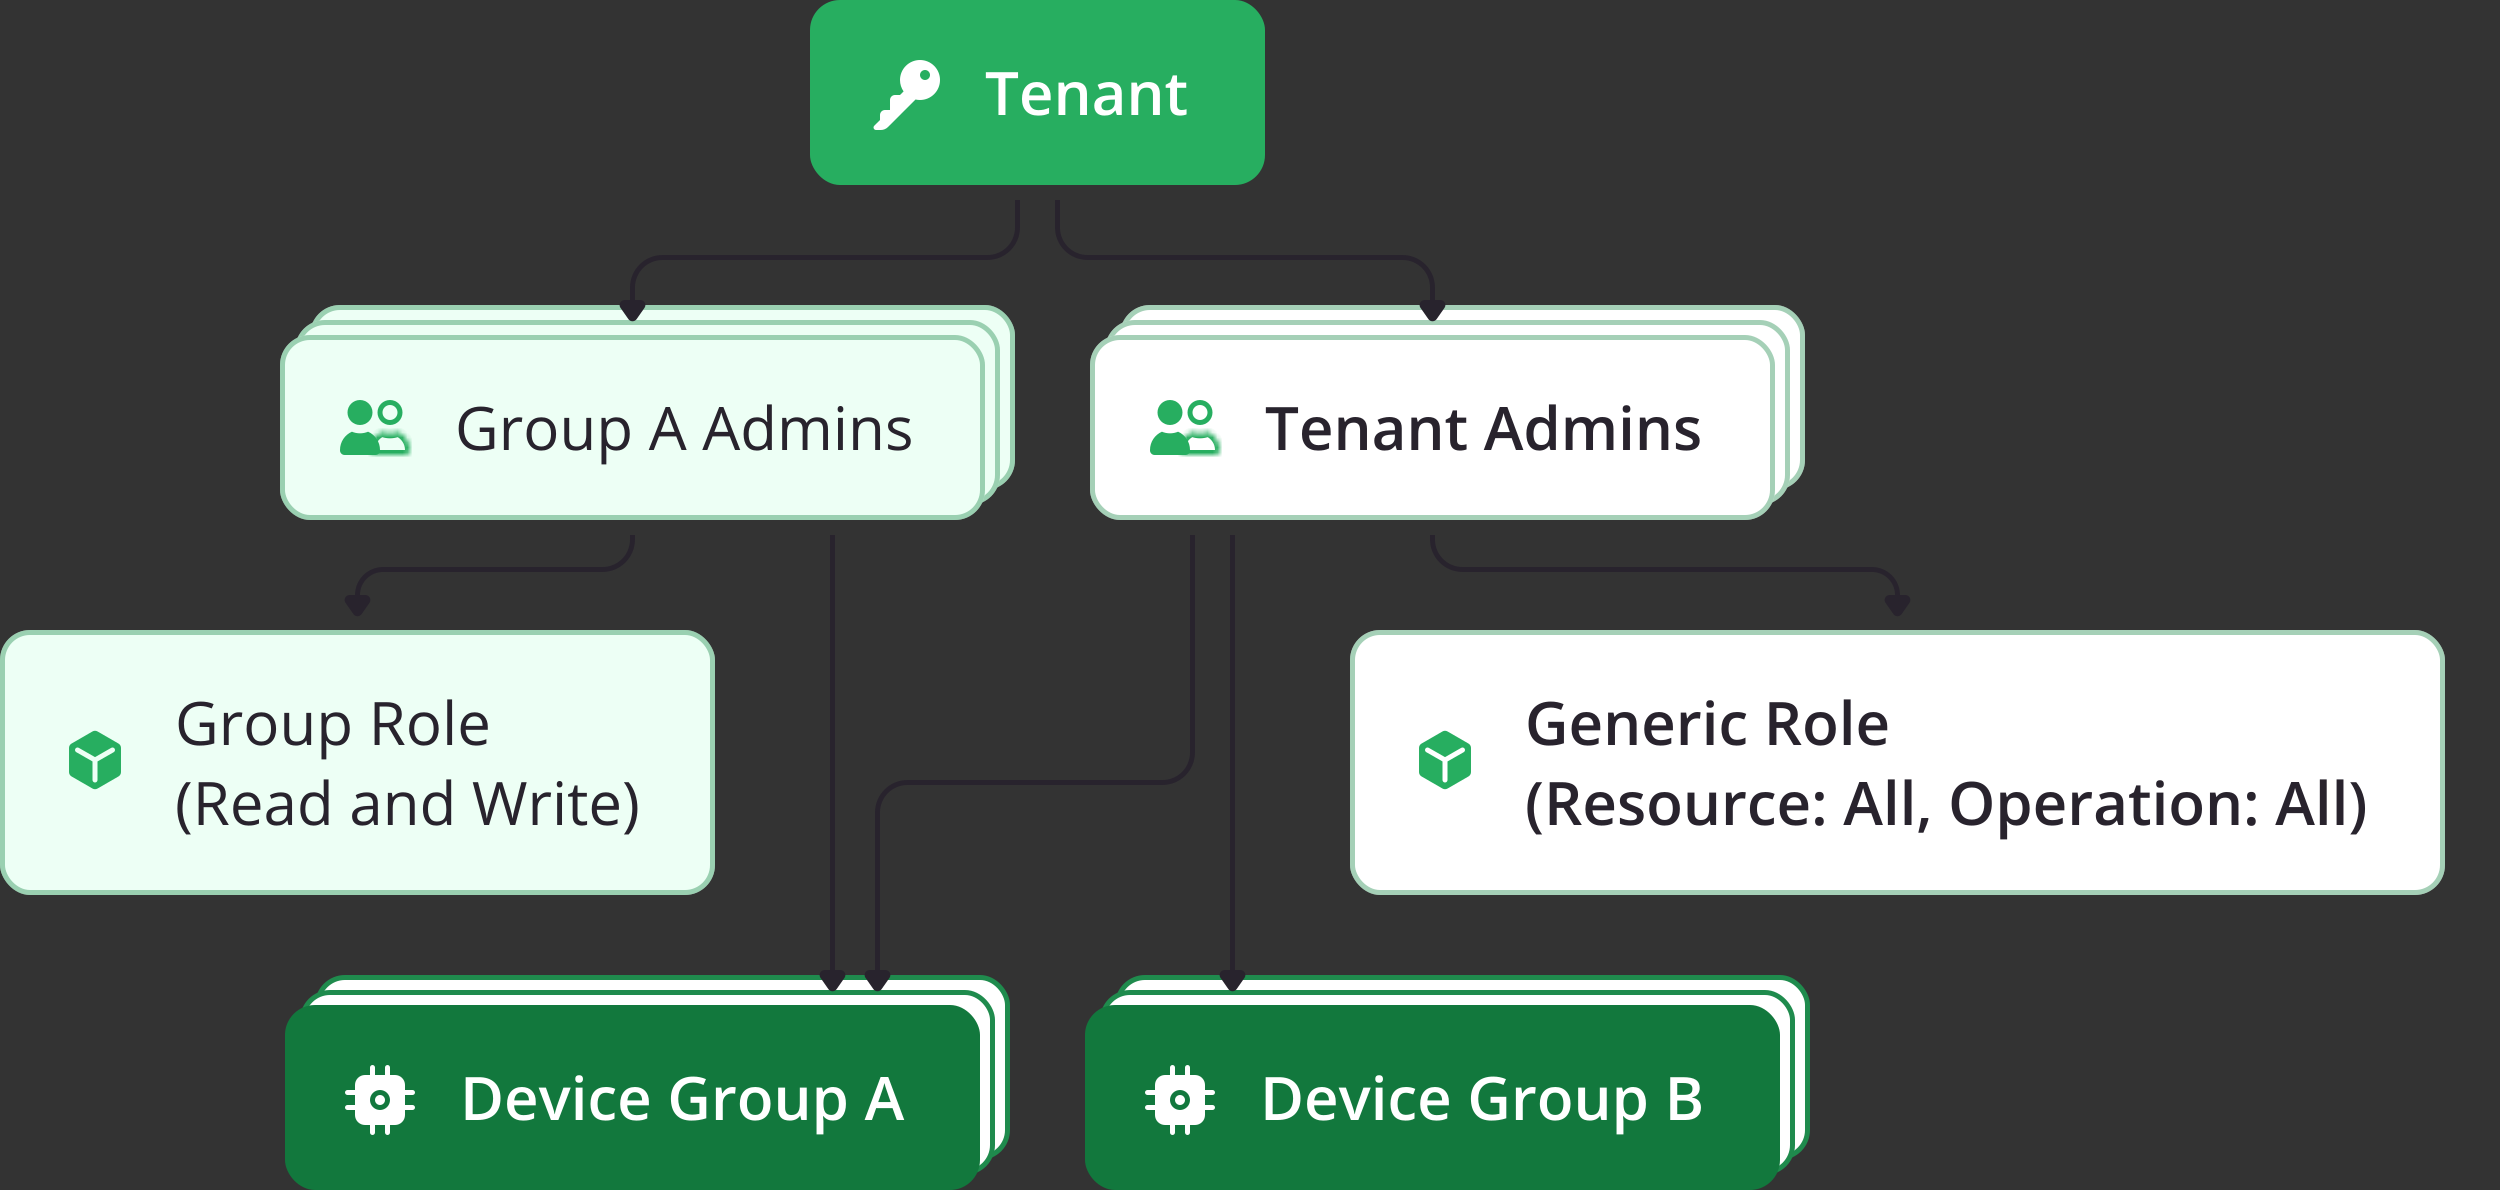 <svg width="500" height="238" viewBox="0 0 500 238" fill="none" xmlns="http://www.w3.org/2000/svg">
<rect x="0" y="0" width="500" height="238" fill="#333333" stroke="none"/>
<rect x="224" y="61" width="137" height="37" rx="6" fill="white"/>
<rect x="224.5" y="61.5" width="136" height="36" rx="5.5" stroke="#1F8B4D" stroke-opacity="0.4"/>
<rect x="221" y="64" width="137" height="37" rx="6" fill="white"/>
<rect x="221.5" y="64.5" width="136" height="36" rx="5.5" stroke="#1F8B4D" stroke-opacity="0.4"/>
<rect x="218" y="67" width="137" height="37" rx="6" fill="white"/>
<circle cx="234" cy="82.5" r="2.5" fill="#27AE60"/>
<path fill-rule="evenodd" clip-rule="evenodd" d="M232.382 86.341C230.979 86.962 230 88.367 230 90V90.074C230 90.585 230.415 91 230.926 91H237.074C237.585 91 238 90.585 238 90.074V90C238 88.367 237.021 86.962 235.618 86.341C235.121 86.551 234.574 86.667 234 86.667C233.426 86.667 232.879 86.551 232.382 86.341Z" fill="#27AE60"/>
<circle cx="240" cy="82.5" r="2" stroke="#27AE60"/>
<mask id="path-11-inside-1" fill="white">
<path fill-rule="evenodd" clip-rule="evenodd" d="M238.382 86.341C236.979 86.962 236 88.367 236 90V90.074C236 90.585 236.415 91 236.926 91H243.074C243.585 91 244 90.585 244 90.074V90C244 88.367 243.021 86.962 241.618 86.341C241.121 86.551 240.574 86.667 240 86.667C239.426 86.667 238.879 86.551 238.382 86.341Z"/>
</mask>
<path d="M238.382 86.341L238.771 85.419L238.372 85.251L237.977 85.427L238.382 86.341ZM241.618 86.341L242.023 85.427L241.628 85.251L241.23 85.419L241.618 86.341ZM237 90C237 88.777 237.732 87.722 238.787 87.255L237.977 85.427C236.225 86.202 235 87.957 235 90H237ZM237 90.074V90H235V90.074H237ZM236.926 90C236.967 90 237 90.033 237 90.074H235C235 91.138 235.862 92 236.926 92V90ZM243.074 90H236.926V92H243.074V90ZM243 90.074C243 90.033 243.033 90 243.074 90V92C244.138 92 245 91.138 245 90.074H243ZM243 90V90.074H245V90H243ZM241.213 87.255C242.268 87.722 243 88.777 243 90H245C245 87.957 243.775 86.202 242.023 85.427L241.213 87.255ZM241.23 85.419C240.853 85.578 240.438 85.667 240 85.667V87.667C240.71 87.667 241.389 87.523 242.007 87.262L241.23 85.419ZM240 85.667C239.562 85.667 239.147 85.578 238.771 85.419L237.993 87.262C238.611 87.523 239.29 87.667 240 87.667V85.667Z" fill="#27AE60" mask="url(#path-11-inside-1)"/>
<path d="M257.09 90H255.689V82.635H253.17V81.434H259.609V82.635H257.09V90ZM263.611 90.117C262.604 90.117 261.814 89.824 261.244 89.238C260.678 88.648 260.395 87.838 260.395 86.807C260.395 85.748 260.658 84.916 261.186 84.311C261.713 83.705 262.438 83.402 263.359 83.402C264.215 83.402 264.891 83.662 265.387 84.182C265.883 84.701 266.131 85.416 266.131 86.326V87.07H261.812C261.832 87.699 262.002 88.184 262.322 88.523C262.643 88.859 263.094 89.027 263.676 89.027C264.059 89.027 264.414 88.992 264.742 88.922C265.074 88.848 265.43 88.727 265.809 88.559V89.678C265.473 89.838 265.133 89.951 264.789 90.018C264.445 90.084 264.053 90.117 263.611 90.117ZM263.359 84.445C262.922 84.445 262.57 84.584 262.305 84.861C262.043 85.139 261.887 85.543 261.836 86.074H264.777C264.77 85.539 264.641 85.135 264.391 84.861C264.141 84.584 263.797 84.445 263.359 84.445ZM273.396 90H272.014V86.016C272.014 85.516 271.912 85.143 271.709 84.897C271.51 84.65 271.191 84.527 270.754 84.527C270.172 84.527 269.746 84.699 269.477 85.043C269.207 85.387 269.072 85.963 269.072 86.772V90H267.695V83.519H268.773L268.967 84.369H269.037C269.232 84.061 269.51 83.822 269.869 83.654C270.229 83.486 270.627 83.402 271.064 83.402C272.619 83.402 273.396 84.193 273.396 85.775V90ZM279.367 90L279.092 89.098H279.045C278.732 89.492 278.418 89.762 278.102 89.906C277.785 90.047 277.379 90.117 276.883 90.117C276.246 90.117 275.748 89.945 275.389 89.602C275.033 89.258 274.855 88.772 274.855 88.143C274.855 87.475 275.104 86.971 275.6 86.631C276.096 86.291 276.852 86.106 277.867 86.074L278.986 86.039V85.693C278.986 85.279 278.889 84.971 278.693 84.768C278.502 84.561 278.203 84.457 277.797 84.457C277.465 84.457 277.146 84.506 276.842 84.603C276.537 84.701 276.244 84.816 275.963 84.949L275.518 83.965C275.869 83.781 276.254 83.643 276.672 83.549C277.09 83.451 277.484 83.402 277.855 83.402C278.68 83.402 279.301 83.582 279.719 83.941C280.141 84.301 280.352 84.865 280.352 85.635V90H279.367ZM277.316 89.062C277.816 89.062 278.217 88.924 278.518 88.647C278.822 88.365 278.975 87.973 278.975 87.469V86.906L278.143 86.941C277.494 86.965 277.021 87.074 276.725 87.269C276.432 87.461 276.285 87.756 276.285 88.154C276.285 88.443 276.371 88.668 276.543 88.828C276.715 88.984 276.973 89.062 277.316 89.062ZM287.975 90H286.592V86.016C286.592 85.516 286.49 85.143 286.287 84.897C286.088 84.65 285.77 84.527 285.332 84.527C284.75 84.527 284.324 84.699 284.055 85.043C283.785 85.387 283.65 85.963 283.65 86.772V90H282.273V83.519H283.352L283.545 84.369H283.615C283.811 84.061 284.088 83.822 284.447 83.654C284.807 83.486 285.205 83.402 285.643 83.402C287.197 83.402 287.975 84.193 287.975 85.775V90ZM292.305 89.004C292.641 89.004 292.977 88.951 293.312 88.846V89.883C293.16 89.949 292.963 90.004 292.721 90.047C292.482 90.094 292.234 90.117 291.977 90.117C290.672 90.117 290.02 89.43 290.02 88.055V84.562H289.135V83.953L290.084 83.449L290.553 82.078H291.402V83.519H293.248V84.562H291.402V88.031C291.402 88.363 291.484 88.609 291.648 88.769C291.816 88.926 292.035 89.004 292.305 89.004ZM303.191 90L302.336 87.621H299.061L298.223 90H296.746L299.951 81.398H301.475L304.68 90H303.191ZM301.967 86.414L301.164 84.082C301.105 83.926 301.023 83.68 300.918 83.344C300.816 83.008 300.746 82.762 300.707 82.606C300.602 83.086 300.447 83.611 300.244 84.182L299.471 86.414H301.967ZM307.85 90.117C307.041 90.117 306.41 89.824 305.957 89.238C305.504 88.652 305.277 87.83 305.277 86.772C305.277 85.709 305.506 84.883 305.963 84.293C306.424 83.699 307.061 83.402 307.873 83.402C308.725 83.402 309.373 83.717 309.818 84.346H309.889C309.822 83.881 309.789 83.514 309.789 83.244V80.883H311.172V90H310.094L309.854 89.15H309.789C309.348 89.795 308.701 90.117 307.85 90.117ZM308.219 89.004C308.785 89.004 309.197 88.846 309.455 88.529C309.713 88.209 309.846 87.691 309.854 86.977V86.783C309.854 85.967 309.721 85.387 309.455 85.043C309.189 84.699 308.773 84.527 308.207 84.527C307.723 84.527 307.35 84.725 307.088 85.119C306.826 85.51 306.695 86.068 306.695 86.795C306.695 87.514 306.822 88.062 307.076 88.441C307.33 88.816 307.711 89.004 308.219 89.004ZM318.602 90H317.219V86.004C317.219 85.508 317.125 85.139 316.938 84.897C316.75 84.65 316.457 84.527 316.059 84.527C315.527 84.527 315.137 84.701 314.887 85.049C314.641 85.393 314.518 85.967 314.518 86.772V90H313.141V83.519H314.219L314.412 84.369H314.482C314.662 84.061 314.922 83.822 315.262 83.654C315.605 83.486 315.982 83.402 316.393 83.402C317.389 83.402 318.049 83.742 318.373 84.422H318.467C318.658 84.102 318.928 83.852 319.275 83.672C319.623 83.492 320.021 83.402 320.471 83.402C321.244 83.402 321.807 83.598 322.158 83.988C322.514 84.379 322.691 84.975 322.691 85.775V90H321.314V86.004C321.314 85.508 321.219 85.139 321.027 84.897C320.84 84.65 320.547 84.527 320.148 84.527C319.613 84.527 319.221 84.695 318.971 85.031C318.725 85.363 318.602 85.875 318.602 86.566V90ZM325.99 90H324.613V83.519H325.99V90ZM324.531 81.803C324.531 81.557 324.598 81.367 324.73 81.234C324.867 81.102 325.061 81.035 325.311 81.035C325.553 81.035 325.74 81.102 325.873 81.234C326.01 81.367 326.078 81.557 326.078 81.803C326.078 82.037 326.01 82.223 325.873 82.359C325.74 82.492 325.553 82.559 325.311 82.559C325.061 82.559 324.867 82.492 324.73 82.359C324.598 82.223 324.531 82.037 324.531 81.803ZM333.666 90H332.283V86.016C332.283 85.516 332.182 85.143 331.979 84.897C331.779 84.65 331.461 84.527 331.023 84.527C330.441 84.527 330.016 84.699 329.746 85.043C329.477 85.387 329.342 85.963 329.342 86.772V90H327.965V83.519H329.043L329.236 84.369H329.307C329.502 84.061 329.779 83.822 330.139 83.654C330.498 83.486 330.896 83.402 331.334 83.402C332.889 83.402 333.666 84.193 333.666 85.775V90ZM339.936 88.154C339.936 88.787 339.705 89.273 339.244 89.613C338.783 89.949 338.123 90.117 337.264 90.117C336.4 90.117 335.707 89.986 335.184 89.725V88.535C335.945 88.887 336.654 89.062 337.311 89.062C338.158 89.062 338.582 88.807 338.582 88.295C338.582 88.131 338.535 87.994 338.441 87.885C338.348 87.775 338.193 87.662 337.979 87.545C337.764 87.428 337.465 87.295 337.082 87.147C336.336 86.857 335.83 86.568 335.564 86.279C335.303 85.99 335.172 85.615 335.172 85.154C335.172 84.6 335.395 84.17 335.84 83.865C336.289 83.557 336.898 83.402 337.668 83.402C338.43 83.402 339.15 83.557 339.83 83.865L339.385 84.902C338.686 84.613 338.098 84.469 337.621 84.469C336.895 84.469 336.531 84.676 336.531 85.09C336.531 85.293 336.625 85.465 336.812 85.606C337.004 85.746 337.418 85.939 338.055 86.186C338.59 86.393 338.979 86.582 339.221 86.754C339.463 86.926 339.643 87.125 339.76 87.352C339.877 87.574 339.936 87.842 339.936 88.154Z" fill="#28232D"/>
<rect x="218.5" y="67.5" width="136" height="36" rx="5.5" stroke="#1F8B4D" stroke-opacity="0.4"/>
<rect x="270" y="126" width="219" height="53" rx="6" fill="white"/>
<path fill-rule="evenodd" clip-rule="evenodd" d="M289.501 146.289C289.191 146.11 288.81 146.11 288.501 146.289L284.305 148.711C283.995 148.89 283.805 149.22 283.805 149.577V154.423C283.805 154.78 283.995 155.11 284.305 155.289L288.501 157.711C288.81 157.89 289.191 157.89 289.501 157.711L293.697 155.289C294.006 155.11 294.197 154.78 294.197 154.423V149.577C294.197 149.22 294.006 148.89 293.697 148.711L289.501 146.289ZM285.749 149.566C285.509 149.429 285.204 149.512 285.067 149.752C284.93 149.992 285.013 150.297 285.253 150.434L288.501 152.29V156C288.501 156.276 288.725 156.5 289.001 156.5C289.277 156.5 289.501 156.276 289.501 156V152.29L292.749 150.434C292.989 150.297 293.072 149.992 292.935 149.752C292.798 149.512 292.493 149.429 292.253 149.566L289.001 151.424L285.749 149.566Z" fill="#27AE60"/>
<path d="M309.635 144.354H312.787V148.654C312.271 148.822 311.775 148.941 311.299 149.012C310.826 149.082 310.314 149.117 309.764 149.117C308.467 149.117 307.467 148.734 306.764 147.969C306.061 147.199 305.709 146.115 305.709 144.717C305.709 143.338 306.105 142.26 306.898 141.482C307.691 140.701 308.783 140.311 310.174 140.311C311.068 140.311 311.916 140.482 312.717 140.826L312.225 141.992C311.529 141.672 310.834 141.512 310.139 141.512C309.225 141.512 308.502 141.799 307.971 142.373C307.439 142.947 307.174 143.732 307.174 144.729C307.174 145.775 307.412 146.572 307.889 147.119C308.369 147.662 309.059 147.934 309.957 147.934C310.41 147.934 310.895 147.877 311.41 147.764V145.555H309.635V144.354ZM317.533 149.117C316.525 149.117 315.736 148.824 315.166 148.238C314.6 147.648 314.316 146.838 314.316 145.807C314.316 144.748 314.58 143.916 315.107 143.311C315.635 142.705 316.359 142.402 317.281 142.402C318.137 142.402 318.812 142.662 319.309 143.182C319.805 143.701 320.053 144.416 320.053 145.326V146.07H315.734C315.754 146.699 315.924 147.184 316.244 147.523C316.564 147.859 317.016 148.027 317.598 148.027C317.98 148.027 318.336 147.992 318.664 147.922C318.996 147.848 319.352 147.727 319.73 147.559V148.678C319.395 148.838 319.055 148.951 318.711 149.018C318.367 149.084 317.975 149.117 317.533 149.117ZM317.281 143.445C316.844 143.445 316.492 143.584 316.227 143.861C315.965 144.139 315.809 144.543 315.758 145.074H318.699C318.691 144.539 318.562 144.135 318.312 143.861C318.062 143.584 317.719 143.445 317.281 143.445ZM327.318 149H325.936V145.016C325.936 144.516 325.834 144.143 325.631 143.896C325.432 143.65 325.113 143.527 324.676 143.527C324.094 143.527 323.668 143.699 323.398 144.043C323.129 144.387 322.994 144.963 322.994 145.771V149H321.617V142.52H322.695L322.889 143.369H322.959C323.154 143.061 323.432 142.822 323.791 142.654C324.15 142.486 324.549 142.402 324.986 142.402C326.541 142.402 327.318 143.193 327.318 144.775V149ZM332.064 149.117C331.057 149.117 330.268 148.824 329.697 148.238C329.131 147.648 328.848 146.838 328.848 145.807C328.848 144.748 329.111 143.916 329.639 143.311C330.166 142.705 330.891 142.402 331.812 142.402C332.668 142.402 333.344 142.662 333.84 143.182C334.336 143.701 334.584 144.416 334.584 145.326V146.07H330.266C330.285 146.699 330.455 147.184 330.775 147.523C331.096 147.859 331.547 148.027 332.129 148.027C332.512 148.027 332.867 147.992 333.195 147.922C333.527 147.848 333.883 147.727 334.262 147.559V148.678C333.926 148.838 333.586 148.951 333.242 149.018C332.898 149.084 332.506 149.117 332.064 149.117ZM331.812 143.445C331.375 143.445 331.023 143.584 330.758 143.861C330.496 144.139 330.34 144.543 330.289 145.074H333.23C333.223 144.539 333.094 144.135 332.844 143.861C332.594 143.584 332.25 143.445 331.812 143.445ZM339.436 142.402C339.713 142.402 339.941 142.422 340.121 142.461L339.986 143.744C339.791 143.697 339.588 143.674 339.377 143.674C338.826 143.674 338.379 143.854 338.035 144.213C337.695 144.572 337.525 145.039 337.525 145.613V149H336.148V142.52H337.227L337.408 143.662H337.479C337.693 143.275 337.973 142.969 338.316 142.742C338.664 142.516 339.037 142.402 339.436 142.402ZM342.705 149H341.328V142.52H342.705V149ZM341.246 140.803C341.246 140.557 341.312 140.367 341.445 140.234C341.582 140.102 341.775 140.035 342.025 140.035C342.268 140.035 342.455 140.102 342.588 140.234C342.725 140.367 342.793 140.557 342.793 140.803C342.793 141.037 342.725 141.223 342.588 141.359C342.455 141.492 342.268 141.559 342.025 141.559C341.775 141.559 341.582 141.492 341.445 141.359C341.312 141.223 341.246 141.037 341.246 140.803ZM347.293 149.117C346.312 149.117 345.566 148.832 345.055 148.262C344.547 147.688 344.293 146.865 344.293 145.795C344.293 144.705 344.559 143.867 345.09 143.281C345.625 142.695 346.396 142.402 347.404 142.402C348.088 142.402 348.703 142.529 349.25 142.783L348.834 143.891C348.252 143.664 347.771 143.551 347.393 143.551C346.271 143.551 345.711 144.295 345.711 145.783C345.711 146.51 345.85 147.057 346.127 147.424C346.408 147.787 346.818 147.969 347.357 147.969C347.971 147.969 348.551 147.816 349.098 147.512V148.713C348.852 148.857 348.588 148.961 348.307 149.023C348.029 149.086 347.691 149.117 347.293 149.117ZM355.285 144.418H356.258C356.91 144.418 357.383 144.297 357.676 144.055C357.969 143.812 358.115 143.453 358.115 142.977C358.115 142.492 357.957 142.145 357.641 141.934C357.324 141.723 356.848 141.617 356.211 141.617H355.285V144.418ZM355.285 145.578V149H353.885V140.434H356.305C357.41 140.434 358.229 140.641 358.76 141.055C359.291 141.469 359.557 142.094 359.557 142.93C359.557 143.996 359.002 144.756 357.893 145.209L360.312 149H358.719L356.668 145.578H355.285ZM367.162 145.748C367.162 146.807 366.891 147.633 366.348 148.227C365.805 148.82 365.049 149.117 364.08 149.117C363.475 149.117 362.939 148.98 362.475 148.707C362.01 148.434 361.652 148.041 361.402 147.529C361.152 147.018 361.027 146.424 361.027 145.748C361.027 144.697 361.297 143.877 361.836 143.287C362.375 142.697 363.135 142.402 364.115 142.402C365.053 142.402 365.795 142.705 366.342 143.311C366.889 143.912 367.162 144.725 367.162 145.748ZM362.445 145.748C362.445 147.244 362.998 147.992 364.104 147.992C365.197 147.992 365.744 147.244 365.744 145.748C365.744 144.268 365.193 143.527 364.092 143.527C363.514 143.527 363.094 143.719 362.832 144.102C362.574 144.484 362.445 145.033 362.445 145.748ZM370.127 149H368.75V139.883H370.127V149ZM374.932 149.117C373.924 149.117 373.135 148.824 372.564 148.238C371.998 147.648 371.715 146.838 371.715 145.807C371.715 144.748 371.979 143.916 372.506 143.311C373.033 142.705 373.758 142.402 374.68 142.402C375.535 142.402 376.211 142.662 376.707 143.182C377.203 143.701 377.451 144.416 377.451 145.326V146.07H373.133C373.152 146.699 373.322 147.184 373.643 147.523C373.963 147.859 374.414 148.027 374.996 148.027C375.379 148.027 375.734 147.992 376.062 147.922C376.395 147.848 376.75 147.727 377.129 147.559V148.678C376.793 148.838 376.453 148.951 376.109 149.018C375.766 149.084 375.373 149.117 374.932 149.117ZM374.68 143.445C374.242 143.445 373.891 143.584 373.625 143.861C373.363 144.139 373.207 144.543 373.156 145.074H376.098C376.09 144.539 375.961 144.135 375.711 143.861C375.461 143.584 375.117 143.445 374.68 143.445ZM305.48 161.713C305.48 160.678 305.631 159.709 305.932 158.807C306.236 157.904 306.674 157.113 307.244 156.434H308.445C307.902 157.168 307.486 157.992 307.197 158.906C306.908 159.816 306.764 160.748 306.764 161.701C306.764 162.654 306.908 163.578 307.197 164.473C307.486 165.367 307.898 166.176 308.434 166.898H307.244C306.67 166.234 306.232 165.459 305.932 164.572C305.631 163.686 305.48 162.732 305.48 161.713ZM311.34 160.418H312.312C312.965 160.418 313.438 160.297 313.73 160.055C314.023 159.812 314.17 159.453 314.17 158.977C314.17 158.492 314.012 158.145 313.695 157.934C313.379 157.723 312.902 157.617 312.266 157.617H311.34V160.418ZM311.34 161.578V165H309.939V156.434H312.359C313.465 156.434 314.283 156.641 314.814 157.055C315.346 157.469 315.611 158.094 315.611 158.93C315.611 159.996 315.057 160.756 313.947 161.209L316.367 165H314.773L312.723 161.578H311.34ZM320.299 165.117C319.291 165.117 318.502 164.824 317.932 164.238C317.365 163.648 317.082 162.838 317.082 161.807C317.082 160.748 317.346 159.916 317.873 159.311C318.4 158.705 319.125 158.402 320.047 158.402C320.902 158.402 321.578 158.662 322.074 159.182C322.57 159.701 322.818 160.416 322.818 161.326V162.07H318.5C318.52 162.699 318.689 163.184 319.01 163.523C319.33 163.859 319.781 164.027 320.363 164.027C320.746 164.027 321.102 163.992 321.43 163.922C321.762 163.848 322.117 163.727 322.496 163.559V164.678C322.16 164.838 321.82 164.951 321.477 165.018C321.133 165.084 320.74 165.117 320.299 165.117ZM320.047 159.445C319.609 159.445 319.258 159.584 318.992 159.861C318.73 160.139 318.574 160.543 318.523 161.074H321.465C321.457 160.539 321.328 160.135 321.078 159.861C320.828 159.584 320.484 159.445 320.047 159.445ZM328.736 163.154C328.736 163.787 328.506 164.273 328.045 164.613C327.584 164.949 326.924 165.117 326.064 165.117C325.201 165.117 324.508 164.986 323.984 164.725V163.535C324.746 163.887 325.455 164.062 326.111 164.062C326.959 164.062 327.383 163.807 327.383 163.295C327.383 163.131 327.336 162.994 327.242 162.885C327.148 162.775 326.994 162.662 326.779 162.545C326.564 162.428 326.266 162.295 325.883 162.146C325.137 161.857 324.631 161.568 324.365 161.279C324.104 160.99 323.973 160.615 323.973 160.154C323.973 159.6 324.195 159.17 324.641 158.865C325.09 158.557 325.699 158.402 326.469 158.402C327.23 158.402 327.951 158.557 328.631 158.865L328.186 159.902C327.486 159.613 326.898 159.469 326.422 159.469C325.695 159.469 325.332 159.676 325.332 160.09C325.332 160.293 325.426 160.465 325.613 160.605C325.805 160.746 326.219 160.939 326.855 161.186C327.391 161.393 327.779 161.582 328.021 161.754C328.264 161.926 328.443 162.125 328.561 162.352C328.678 162.574 328.736 162.842 328.736 163.154ZM335.979 161.748C335.979 162.807 335.707 163.633 335.164 164.227C334.621 164.82 333.865 165.117 332.896 165.117C332.291 165.117 331.756 164.98 331.291 164.707C330.826 164.434 330.469 164.041 330.219 163.529C329.969 163.018 329.844 162.424 329.844 161.748C329.844 160.697 330.113 159.877 330.652 159.287C331.191 158.697 331.951 158.402 332.932 158.402C333.869 158.402 334.611 158.705 335.158 159.311C335.705 159.912 335.979 160.725 335.979 161.748ZM331.262 161.748C331.262 163.244 331.814 163.992 332.92 163.992C334.014 163.992 334.561 163.244 334.561 161.748C334.561 160.268 334.01 159.527 332.908 159.527C332.33 159.527 331.91 159.719 331.648 160.102C331.391 160.484 331.262 161.033 331.262 161.748ZM342.137 165L341.943 164.15H341.873C341.682 164.451 341.408 164.688 341.053 164.859C340.701 165.031 340.299 165.117 339.846 165.117C339.061 165.117 338.475 164.922 338.088 164.531C337.701 164.141 337.508 163.549 337.508 162.756V158.52H338.896V162.516C338.896 163.012 338.998 163.385 339.201 163.635C339.404 163.881 339.723 164.004 340.156 164.004C340.734 164.004 341.158 163.832 341.428 163.488C341.701 163.141 341.838 162.561 341.838 161.748V158.52H343.221V165H342.137ZM348.471 158.402C348.748 158.402 348.977 158.422 349.156 158.461L349.021 159.744C348.826 159.697 348.623 159.674 348.412 159.674C347.861 159.674 347.414 159.854 347.07 160.213C346.73 160.572 346.561 161.039 346.561 161.613V165H345.184V158.52H346.262L346.443 159.662H346.514C346.729 159.275 347.008 158.969 347.352 158.742C347.699 158.516 348.072 158.402 348.471 158.402ZM352.977 165.117C351.996 165.117 351.25 164.832 350.738 164.262C350.23 163.688 349.977 162.865 349.977 161.795C349.977 160.705 350.242 159.867 350.773 159.281C351.309 158.695 352.08 158.402 353.088 158.402C353.771 158.402 354.387 158.529 354.934 158.783L354.518 159.891C353.936 159.664 353.455 159.551 353.076 159.551C351.955 159.551 351.395 160.295 351.395 161.783C351.395 162.51 351.533 163.057 351.811 163.424C352.092 163.787 352.502 163.969 353.041 163.969C353.654 163.969 354.234 163.816 354.781 163.512V164.713C354.535 164.857 354.271 164.961 353.99 165.023C353.713 165.086 353.375 165.117 352.977 165.117ZM359.135 165.117C358.127 165.117 357.338 164.824 356.768 164.238C356.201 163.648 355.918 162.838 355.918 161.807C355.918 160.748 356.182 159.916 356.709 159.311C357.236 158.705 357.961 158.402 358.883 158.402C359.738 158.402 360.414 158.662 360.91 159.182C361.406 159.701 361.654 160.416 361.654 161.326V162.07H357.336C357.355 162.699 357.525 163.184 357.846 163.523C358.166 163.859 358.617 164.027 359.199 164.027C359.582 164.027 359.938 163.992 360.266 163.922C360.598 163.848 360.953 163.727 361.332 163.559V164.678C360.996 164.838 360.656 164.951 360.312 165.018C359.969 165.084 359.576 165.117 359.135 165.117ZM358.883 159.445C358.445 159.445 358.094 159.584 357.828 159.861C357.566 160.139 357.41 160.543 357.359 161.074H360.301C360.293 160.539 360.164 160.135 359.914 159.861C359.664 159.584 359.32 159.445 358.883 159.445ZM363.014 164.268C363.014 163.982 363.088 163.764 363.236 163.611C363.385 163.459 363.6 163.383 363.881 163.383C364.166 163.383 364.383 163.463 364.531 163.623C364.68 163.779 364.754 163.994 364.754 164.268C364.754 164.545 364.678 164.766 364.525 164.93C364.377 165.09 364.162 165.17 363.881 165.17C363.6 165.17 363.385 165.09 363.236 164.93C363.088 164.77 363.014 164.549 363.014 164.268ZM363.014 159.264C363.014 158.674 363.303 158.379 363.881 158.379C364.174 158.379 364.393 158.457 364.537 158.613C364.682 158.77 364.754 158.986 364.754 159.264C364.754 159.541 364.678 159.762 364.525 159.926C364.377 160.086 364.162 160.166 363.881 160.166C363.6 160.166 363.385 160.086 363.236 159.926C363.088 159.766 363.014 159.545 363.014 159.264ZM375.102 165L374.246 162.621H370.971L370.133 165H368.656L371.861 156.398H373.385L376.59 165H375.102ZM373.877 161.414L373.074 159.082C373.016 158.926 372.934 158.68 372.828 158.344C372.727 158.008 372.656 157.762 372.617 157.605C372.512 158.086 372.357 158.611 372.154 159.182L371.381 161.414H373.877ZM378.951 165H377.574V155.883H378.951V165ZM382.303 165H380.926V155.883H382.303V165ZM385.707 163.74C385.52 164.467 385.176 165.402 384.676 166.547H383.662C383.932 165.492 384.133 164.512 384.266 163.605H385.619L385.707 163.74ZM398.357 160.705C398.357 162.1 398.008 163.184 397.309 163.957C396.613 164.73 395.627 165.117 394.35 165.117C393.057 165.117 392.062 164.734 391.367 163.969C390.676 163.199 390.33 162.107 390.33 160.693C390.33 159.279 390.678 158.193 391.373 157.436C392.072 156.678 393.068 156.299 394.361 156.299C395.635 156.299 396.619 156.684 397.314 157.453C398.01 158.223 398.357 159.307 398.357 160.705ZM391.818 160.705C391.818 161.76 392.031 162.561 392.457 163.107C392.883 163.65 393.514 163.922 394.35 163.922C395.182 163.922 395.809 163.652 396.23 163.113C396.656 162.574 396.869 161.771 396.869 160.705C396.869 159.654 396.658 158.857 396.236 158.314C395.818 157.771 395.193 157.5 394.361 157.5C393.521 157.5 392.887 157.771 392.457 158.314C392.031 158.857 391.818 159.654 391.818 160.705ZM403.338 165.117C402.518 165.117 401.881 164.822 401.428 164.232H401.346C401.4 164.779 401.428 165.111 401.428 165.229V167.883H400.051V158.52H401.164C401.195 158.641 401.26 158.93 401.357 159.387H401.428C401.857 158.73 402.502 158.402 403.361 158.402C404.17 158.402 404.799 158.695 405.248 159.281C405.701 159.867 405.928 160.689 405.928 161.748C405.928 162.807 405.697 163.633 405.236 164.227C404.779 164.82 404.146 165.117 403.338 165.117ZM403.004 159.527C402.457 159.527 402.057 159.688 401.803 160.008C401.553 160.328 401.428 160.84 401.428 161.543V161.748C401.428 162.537 401.553 163.109 401.803 163.465C402.053 163.816 402.461 163.992 403.027 163.992C403.504 163.992 403.871 163.797 404.129 163.406C404.387 163.016 404.516 162.459 404.516 161.736C404.516 161.01 404.387 160.461 404.129 160.09C403.875 159.715 403.5 159.527 403.004 159.527ZM410.357 165.117C409.35 165.117 408.561 164.824 407.99 164.238C407.424 163.648 407.141 162.838 407.141 161.807C407.141 160.748 407.404 159.916 407.932 159.311C408.459 158.705 409.184 158.402 410.105 158.402C410.961 158.402 411.637 158.662 412.133 159.182C412.629 159.701 412.877 160.416 412.877 161.326V162.07H408.559C408.578 162.699 408.748 163.184 409.068 163.523C409.389 163.859 409.84 164.027 410.422 164.027C410.805 164.027 411.16 163.992 411.488 163.922C411.82 163.848 412.176 163.727 412.555 163.559V164.678C412.219 164.838 411.879 164.951 411.535 165.018C411.191 165.084 410.799 165.117 410.357 165.117ZM410.105 159.445C409.668 159.445 409.316 159.584 409.051 159.861C408.789 160.139 408.633 160.543 408.582 161.074H411.523C411.516 160.539 411.387 160.135 411.137 159.861C410.887 159.584 410.543 159.445 410.105 159.445ZM417.729 158.402C418.006 158.402 418.234 158.422 418.414 158.461L418.279 159.744C418.084 159.697 417.881 159.674 417.67 159.674C417.119 159.674 416.672 159.854 416.328 160.213C415.988 160.572 415.818 161.039 415.818 161.613V165H414.441V158.52H415.52L415.701 159.662H415.771C415.986 159.275 416.266 158.969 416.609 158.742C416.957 158.516 417.33 158.402 417.729 158.402ZM423.676 165L423.4 164.098H423.354C423.041 164.492 422.727 164.762 422.41 164.906C422.094 165.047 421.688 165.117 421.191 165.117C420.555 165.117 420.057 164.945 419.697 164.602C419.342 164.258 419.164 163.771 419.164 163.143C419.164 162.475 419.412 161.971 419.908 161.631C420.404 161.291 421.16 161.105 422.176 161.074L423.295 161.039V160.693C423.295 160.279 423.197 159.971 423.002 159.768C422.811 159.561 422.512 159.457 422.105 159.457C421.773 159.457 421.455 159.506 421.15 159.604C420.846 159.701 420.553 159.816 420.271 159.949L419.826 158.965C420.178 158.781 420.562 158.643 420.98 158.549C421.398 158.451 421.793 158.402 422.164 158.402C422.988 158.402 423.609 158.582 424.027 158.941C424.449 159.301 424.66 159.865 424.66 160.635V165H423.676ZM421.625 164.062C422.125 164.062 422.525 163.924 422.826 163.646C423.131 163.365 423.283 162.973 423.283 162.469V161.906L422.451 161.941C421.803 161.965 421.33 162.074 421.033 162.27C420.74 162.461 420.594 162.756 420.594 163.154C420.594 163.443 420.68 163.668 420.852 163.828C421.023 163.984 421.281 164.062 421.625 164.062ZM428.996 164.004C429.332 164.004 429.668 163.951 430.004 163.846V164.883C429.852 164.949 429.654 165.004 429.412 165.047C429.174 165.094 428.926 165.117 428.668 165.117C427.363 165.117 426.711 164.43 426.711 163.055V159.562H425.826V158.953L426.775 158.449L427.244 157.078H428.094V158.52H429.939V159.562H428.094V163.031C428.094 163.363 428.176 163.609 428.34 163.77C428.508 163.926 428.727 164.004 428.996 164.004ZM432.682 165H431.305V158.52H432.682V165ZM431.223 156.803C431.223 156.557 431.289 156.367 431.422 156.234C431.559 156.102 431.752 156.035 432.002 156.035C432.244 156.035 432.432 156.102 432.564 156.234C432.701 156.367 432.77 156.557 432.77 156.803C432.77 157.037 432.701 157.223 432.564 157.359C432.432 157.492 432.244 157.559 432.002 157.559C431.752 157.559 431.559 157.492 431.422 157.359C431.289 157.223 431.223 157.037 431.223 156.803ZM440.404 161.748C440.404 162.807 440.133 163.633 439.59 164.227C439.047 164.82 438.291 165.117 437.322 165.117C436.717 165.117 436.182 164.98 435.717 164.707C435.252 164.434 434.895 164.041 434.645 163.529C434.395 163.018 434.27 162.424 434.27 161.748C434.27 160.697 434.539 159.877 435.078 159.287C435.617 158.697 436.377 158.402 437.357 158.402C438.295 158.402 439.037 158.705 439.584 159.311C440.131 159.912 440.404 160.725 440.404 161.748ZM435.688 161.748C435.688 163.244 436.24 163.992 437.346 163.992C438.439 163.992 438.986 163.244 438.986 161.748C438.986 160.268 438.436 159.527 437.334 159.527C436.756 159.527 436.336 159.719 436.074 160.102C435.816 160.484 435.688 161.033 435.688 161.748ZM447.693 165H446.311V161.016C446.311 160.516 446.209 160.143 446.006 159.896C445.807 159.65 445.488 159.527 445.051 159.527C444.469 159.527 444.043 159.699 443.773 160.043C443.504 160.387 443.369 160.963 443.369 161.771V165H441.992V158.52H443.07L443.264 159.369H443.334C443.529 159.061 443.807 158.822 444.166 158.654C444.525 158.486 444.924 158.402 445.361 158.402C446.916 158.402 447.693 159.193 447.693 160.775V165ZM449.404 164.268C449.404 163.982 449.479 163.764 449.627 163.611C449.775 163.459 449.99 163.383 450.271 163.383C450.557 163.383 450.773 163.463 450.922 163.623C451.07 163.779 451.145 163.994 451.145 164.268C451.145 164.545 451.068 164.766 450.916 164.93C450.768 165.09 450.553 165.17 450.271 165.17C449.99 165.17 449.775 165.09 449.627 164.93C449.479 164.77 449.404 164.549 449.404 164.268ZM449.404 159.264C449.404 158.674 449.693 158.379 450.271 158.379C450.564 158.379 450.783 158.457 450.928 158.613C451.072 158.77 451.145 158.986 451.145 159.264C451.145 159.541 451.068 159.762 450.916 159.926C450.768 160.086 450.553 160.166 450.271 160.166C449.99 160.166 449.775 160.086 449.627 159.926C449.479 159.766 449.404 159.545 449.404 159.264ZM461.492 165L460.637 162.621H457.361L456.523 165H455.047L458.252 156.398H459.775L462.98 165H461.492ZM460.268 161.414L459.465 159.082C459.406 158.926 459.324 158.68 459.219 158.344C459.117 158.008 459.047 157.762 459.008 157.605C458.902 158.086 458.748 158.611 458.545 159.182L457.771 161.414H460.268ZM465.342 165H463.965V155.883H465.342V165ZM468.693 165H467.316V155.883H468.693V165ZM473.006 161.713C473.006 162.74 472.854 163.697 472.549 164.584C472.248 165.471 471.812 166.242 471.242 166.898H470.053C470.592 166.168 471.004 165.357 471.289 164.467C471.578 163.576 471.723 162.654 471.723 161.701C471.723 160.744 471.578 159.812 471.289 158.906C471 157.996 470.584 157.172 470.041 156.434H471.242C471.816 157.117 472.254 157.912 472.555 158.818C472.855 159.721 473.006 160.686 473.006 161.713Z" fill="#28232D"/>
<rect x="270.5" y="126.5" width="218" height="52" rx="5.5" stroke="#1F8B4D" stroke-opacity="0.4"/>
<rect y="126" width="143" height="53" rx="6" fill="#EDFFF5"/>
<path fill-rule="evenodd" clip-rule="evenodd" d="M19.501 146.289C19.191 146.11 18.81 146.11 18.501 146.289L14.305 148.711C13.995 148.89 13.805 149.22 13.805 149.577V154.423C13.805 154.78 13.995 155.11 14.305 155.289L18.501 157.711C18.81 157.89 19.191 157.89 19.501 157.711L23.697 155.289C24.006 155.11 24.197 154.78 24.197 154.423V149.577C24.197 149.22 24.006 148.89 23.697 148.711L19.501 146.289ZM15.749 149.566C15.509 149.429 15.204 149.512 15.067 149.752C14.93 149.992 15.013 150.297 15.253 150.434L18.501 152.29V156C18.501 156.276 18.725 156.5 19.001 156.5C19.277 156.5 19.501 156.276 19.501 156V152.29L22.749 150.434C22.989 150.297 23.072 149.992 22.935 149.752C22.798 149.512 22.492 149.429 22.253 149.566L19.001 151.424L15.749 149.566Z" fill="#27AE60"/>
<path d="M39.945 144.512H42.857V148.678C42.404 148.822 41.943 148.932 41.475 149.006C41.006 149.08 40.463 149.117 39.846 149.117C38.549 149.117 37.539 148.732 36.816 147.963C36.094 147.189 35.732 146.107 35.732 144.717C35.732 143.826 35.91 143.047 36.266 142.379C36.625 141.707 37.141 141.195 37.812 140.844C38.484 140.488 39.272 140.311 40.174 140.311C41.088 140.311 41.94 140.479 42.728 140.814L42.342 141.693C41.568 141.365 40.824 141.201 40.109 141.201C39.066 141.201 38.252 141.512 37.666 142.133C37.08 142.754 36.787 143.615 36.787 144.717C36.787 145.873 37.068 146.75 37.631 147.348C38.197 147.945 39.027 148.244 40.121 148.244C40.715 148.244 41.295 148.176 41.861 148.039V145.402H39.945V144.512ZM47.703 142.461C47.988 142.461 48.244 142.484 48.471 142.531L48.336 143.434C48.07 143.375 47.836 143.346 47.633 143.346C47.113 143.346 46.668 143.557 46.297 143.979C45.93 144.4 45.746 144.926 45.746 145.555V149H44.773V142.578H45.576L45.688 143.768H45.734C45.973 143.35 46.26 143.027 46.596 142.801C46.932 142.574 47.301 142.461 47.703 142.461ZM55.215 145.783C55.215 146.83 54.951 147.648 54.424 148.238C53.897 148.824 53.168 149.117 52.238 149.117C51.664 149.117 51.154 148.982 50.709 148.713C50.264 148.443 49.92 148.057 49.678 147.553C49.435 147.049 49.315 146.459 49.315 145.783C49.315 144.736 49.576 143.922 50.1 143.34C50.623 142.754 51.35 142.461 52.279 142.461C53.178 142.461 53.891 142.76 54.418 143.357C54.949 143.955 55.215 144.764 55.215 145.783ZM50.322 145.783C50.322 146.604 50.486 147.229 50.815 147.658C51.143 148.088 51.625 148.303 52.262 148.303C52.898 148.303 53.381 148.09 53.709 147.664C54.041 147.234 54.207 146.607 54.207 145.783C54.207 144.967 54.041 144.348 53.709 143.926C53.381 143.5 52.895 143.287 52.25 143.287C51.613 143.287 51.133 143.496 50.809 143.914C50.484 144.332 50.322 144.955 50.322 145.783ZM57.84 142.578V146.744C57.84 147.268 57.959 147.658 58.197 147.916C58.435 148.174 58.809 148.303 59.316 148.303C59.988 148.303 60.478 148.119 60.787 147.752C61.1 147.385 61.256 146.785 61.256 145.953V142.578H62.228V149H61.426L61.285 148.139H61.232C61.033 148.455 60.756 148.697 60.4 148.865C60.049 149.033 59.647 149.117 59.193 149.117C58.412 149.117 57.826 148.932 57.435 148.561C57.049 148.189 56.855 147.596 56.855 146.779V142.578H57.84ZM67.285 149.117C66.867 149.117 66.484 149.041 66.137 148.889C65.793 148.732 65.504 148.494 65.269 148.174H65.199C65.246 148.549 65.269 148.904 65.269 149.24V151.883H64.297V142.578H65.088L65.223 143.457H65.269C65.519 143.105 65.811 142.852 66.143 142.695C66.475 142.539 66.856 142.461 67.285 142.461C68.137 142.461 68.793 142.752 69.254 143.334C69.719 143.916 69.951 144.732 69.951 145.783C69.951 146.838 69.715 147.658 69.242 148.244C68.773 148.826 68.121 149.117 67.285 149.117ZM67.144 143.287C66.488 143.287 66.014 143.469 65.721 143.832C65.428 144.195 65.277 144.773 65.269 145.566V145.783C65.269 146.686 65.42 147.332 65.721 147.723C66.022 148.109 66.504 148.303 67.168 148.303C67.723 148.303 68.156 148.078 68.469 147.629C68.785 147.18 68.943 146.561 68.943 145.771C68.943 144.971 68.785 144.357 68.469 143.932C68.156 143.502 67.715 143.287 67.144 143.287ZM75.916 145.438V149H74.92V140.434H77.269C78.32 140.434 79.096 140.635 79.596 141.037C80.1 141.439 80.352 142.045 80.352 142.854C80.352 143.986 79.777 144.752 78.629 145.15L80.955 149H79.777L77.703 145.438H75.916ZM75.916 144.582H77.281C77.984 144.582 78.5 144.443 78.828 144.166C79.156 143.885 79.32 143.465 79.32 142.906C79.32 142.34 79.152 141.932 78.816 141.682C78.484 141.432 77.949 141.307 77.211 141.307H75.916V144.582ZM87.734 145.783C87.734 146.83 87.471 147.648 86.943 148.238C86.416 148.824 85.688 149.117 84.758 149.117C84.184 149.117 83.674 148.982 83.228 148.713C82.783 148.443 82.439 148.057 82.197 147.553C81.955 147.049 81.834 146.459 81.834 145.783C81.834 144.736 82.096 143.922 82.619 143.34C83.143 142.754 83.869 142.461 84.799 142.461C85.697 142.461 86.41 142.76 86.938 143.357C87.469 143.955 87.734 144.764 87.734 145.783ZM82.842 145.783C82.842 146.604 83.006 147.229 83.334 147.658C83.662 148.088 84.144 148.303 84.781 148.303C85.418 148.303 85.9 148.09 86.228 147.664C86.561 147.234 86.727 146.607 86.727 145.783C86.727 144.967 86.561 144.348 86.228 143.926C85.9 143.5 85.414 143.287 84.769 143.287C84.133 143.287 83.652 143.496 83.328 143.914C83.004 144.332 82.842 144.955 82.842 145.783ZM90.418 149H89.445V139.883H90.418V149ZM95.193 149.117C94.244 149.117 93.494 148.828 92.943 148.25C92.397 147.672 92.123 146.869 92.123 145.842C92.123 144.807 92.377 143.984 92.885 143.375C93.397 142.766 94.082 142.461 94.941 142.461C95.746 142.461 96.383 142.727 96.852 143.258C97.32 143.785 97.555 144.482 97.555 145.35V145.965H93.131C93.15 146.719 93.34 147.291 93.699 147.682C94.062 148.072 94.572 148.268 95.228 148.268C95.92 148.268 96.603 148.123 97.279 147.834V148.701C96.936 148.85 96.609 148.955 96.301 149.018C95.996 149.084 95.627 149.117 95.193 149.117ZM94.93 143.275C94.414 143.275 94.002 143.443 93.693 143.779C93.389 144.115 93.209 144.58 93.154 145.174H96.512C96.512 144.561 96.375 144.092 96.102 143.768C95.828 143.439 95.438 143.275 94.93 143.275ZM35.48 161.713C35.48 160.678 35.631 159.709 35.932 158.807C36.236 157.904 36.674 157.113 37.244 156.434H38.193C37.631 157.188 37.207 158.016 36.922 158.918C36.641 159.82 36.5 160.748 36.5 161.701C36.5 162.639 36.645 163.555 36.934 164.449C37.223 165.344 37.639 166.16 38.182 166.898H37.244C36.67 166.234 36.232 165.459 35.932 164.572C35.631 163.686 35.48 162.732 35.48 161.713ZM40.725 161.438V165H39.728V156.434H42.078C43.129 156.434 43.904 156.635 44.404 157.037C44.908 157.439 45.16 158.045 45.16 158.854C45.16 159.986 44.586 160.752 43.438 161.15L45.764 165H44.586L42.512 161.438H40.725ZM40.725 160.582H42.09C42.793 160.582 43.309 160.443 43.637 160.166C43.965 159.885 44.129 159.465 44.129 158.906C44.129 158.34 43.961 157.932 43.625 157.682C43.293 157.432 42.758 157.307 42.02 157.307H40.725V160.582ZM49.713 165.117C48.764 165.117 48.014 164.828 47.463 164.25C46.916 163.672 46.643 162.869 46.643 161.842C46.643 160.807 46.897 159.984 47.404 159.375C47.916 158.766 48.602 158.461 49.461 158.461C50.266 158.461 50.902 158.727 51.371 159.258C51.84 159.785 52.074 160.482 52.074 161.35V161.965H47.65C47.67 162.719 47.859 163.291 48.219 163.682C48.582 164.072 49.092 164.268 49.748 164.268C50.44 164.268 51.123 164.123 51.799 163.834V164.701C51.455 164.85 51.129 164.955 50.82 165.018C50.516 165.084 50.147 165.117 49.713 165.117ZM49.449 159.275C48.934 159.275 48.522 159.443 48.213 159.779C47.908 160.115 47.728 160.58 47.674 161.174H51.031C51.031 160.561 50.895 160.092 50.621 159.768C50.348 159.439 49.957 159.275 49.449 159.275ZM57.688 165L57.494 164.086H57.447C57.127 164.488 56.807 164.762 56.486 164.906C56.17 165.047 55.773 165.117 55.297 165.117C54.66 165.117 54.16 164.953 53.797 164.625C53.438 164.297 53.258 163.83 53.258 163.225C53.258 161.928 54.295 161.248 56.369 161.186L57.459 161.15V160.752C57.459 160.248 57.35 159.877 57.131 159.639C56.916 159.396 56.57 159.275 56.094 159.275C55.559 159.275 54.953 159.439 54.277 159.768L53.978 159.023C54.295 158.852 54.641 158.717 55.016 158.619C55.395 158.521 55.773 158.473 56.152 158.473C56.918 158.473 57.484 158.643 57.852 158.982C58.223 159.322 58.408 159.867 58.408 160.617V165H57.688ZM55.49 164.314C56.096 164.314 56.57 164.148 56.914 163.816C57.262 163.484 57.435 163.02 57.435 162.422V161.842L56.463 161.883C55.69 161.91 55.131 162.031 54.787 162.246C54.447 162.457 54.277 162.787 54.277 163.236C54.277 163.588 54.383 163.855 54.594 164.039C54.809 164.223 55.107 164.314 55.49 164.314ZM64.789 164.139H64.736C64.287 164.791 63.615 165.117 62.721 165.117C61.881 165.117 61.227 164.83 60.758 164.256C60.293 163.682 60.06 162.865 60.06 161.807C60.06 160.748 60.295 159.926 60.764 159.34C61.232 158.754 61.885 158.461 62.721 158.461C63.592 158.461 64.26 158.777 64.725 159.41H64.801L64.76 158.947L64.736 158.496V155.883H65.709V165H64.918L64.789 164.139ZM62.844 164.303C63.508 164.303 63.988 164.123 64.285 163.764C64.586 163.4 64.736 162.816 64.736 162.012V161.807C64.736 160.896 64.584 160.248 64.279 159.861C63.978 159.471 63.496 159.275 62.832 159.275C62.262 159.275 61.824 159.498 61.52 159.943C61.219 160.385 61.068 161.01 61.068 161.818C61.068 162.639 61.219 163.258 61.52 163.676C61.82 164.094 62.262 164.303 62.844 164.303ZM74.844 165L74.65 164.086H74.603C74.283 164.488 73.963 164.762 73.643 164.906C73.326 165.047 72.93 165.117 72.453 165.117C71.816 165.117 71.316 164.953 70.953 164.625C70.594 164.297 70.414 163.83 70.414 163.225C70.414 161.928 71.451 161.248 73.525 161.186L74.615 161.15V160.752C74.615 160.248 74.506 159.877 74.287 159.639C74.072 159.396 73.727 159.275 73.25 159.275C72.715 159.275 72.109 159.439 71.434 159.768L71.135 159.023C71.451 158.852 71.797 158.717 72.172 158.619C72.551 158.521 72.93 158.473 73.309 158.473C74.074 158.473 74.641 158.643 75.008 158.982C75.379 159.322 75.564 159.867 75.564 160.617V165H74.844ZM72.647 164.314C73.252 164.314 73.727 164.148 74.07 163.816C74.418 163.484 74.592 163.02 74.592 162.422V161.842L73.619 161.883C72.846 161.91 72.287 162.031 71.943 162.246C71.603 162.457 71.434 162.787 71.434 163.236C71.434 163.588 71.539 163.855 71.75 164.039C71.965 164.223 72.264 164.314 72.647 164.314ZM81.969 165V160.846C81.969 160.322 81.85 159.932 81.611 159.674C81.373 159.416 81 159.287 80.492 159.287C79.82 159.287 79.328 159.469 79.016 159.832C78.703 160.195 78.547 160.795 78.547 161.631V165H77.574V158.578H78.365L78.523 159.457H78.57C78.769 159.141 79.049 158.896 79.408 158.725C79.768 158.549 80.168 158.461 80.609 158.461C81.383 158.461 81.965 158.648 82.356 159.023C82.746 159.395 82.941 159.99 82.941 160.811V165H81.969ZM89.316 164.139H89.264C88.814 164.791 88.143 165.117 87.248 165.117C86.408 165.117 85.754 164.83 85.285 164.256C84.82 163.682 84.588 162.865 84.588 161.807C84.588 160.748 84.822 159.926 85.291 159.34C85.76 158.754 86.412 158.461 87.248 158.461C88.119 158.461 88.787 158.777 89.252 159.41H89.328L89.287 158.947L89.264 158.496V155.883H90.236V165H89.445L89.316 164.139ZM87.371 164.303C88.035 164.303 88.516 164.123 88.812 163.764C89.113 163.4 89.264 162.816 89.264 162.012V161.807C89.264 160.896 89.111 160.248 88.807 159.861C88.506 159.471 88.023 159.275 87.359 159.275C86.789 159.275 86.352 159.498 86.047 159.943C85.746 160.385 85.596 161.01 85.596 161.818C85.596 162.639 85.746 163.258 86.047 163.676C86.348 164.094 86.789 164.303 87.371 164.303ZM103.045 165H102.061L100.332 159.264C100.25 159.01 100.158 158.689 100.057 158.303C99.955 157.916 99.902 157.684 99.898 157.605C99.812 158.121 99.676 158.686 99.488 159.299L97.812 165H96.828L94.549 156.434H95.603L96.957 161.725C97.144 162.467 97.281 163.139 97.367 163.74C97.473 163.025 97.629 162.326 97.836 161.643L99.371 156.434H100.426L102.037 161.689C102.225 162.295 102.383 162.979 102.512 163.74C102.586 163.186 102.727 162.51 102.934 161.713L104.281 156.434H105.336L103.045 165ZM109.461 158.461C109.746 158.461 110.002 158.484 110.229 158.531L110.094 159.434C109.828 159.375 109.594 159.346 109.391 159.346C108.871 159.346 108.426 159.557 108.055 159.979C107.688 160.4 107.504 160.926 107.504 161.555V165H106.531V158.578H107.334L107.445 159.768H107.492C107.73 159.35 108.018 159.027 108.354 158.801C108.689 158.574 109.059 158.461 109.461 158.461ZM112.402 165H111.43V158.578H112.402V165ZM111.348 156.838C111.348 156.615 111.402 156.453 111.512 156.352C111.621 156.246 111.758 156.193 111.922 156.193C112.078 156.193 112.213 156.246 112.326 156.352C112.439 156.457 112.496 156.619 112.496 156.838C112.496 157.057 112.439 157.221 112.326 157.33C112.213 157.436 112.078 157.488 111.922 157.488C111.758 157.488 111.621 157.436 111.512 157.33C111.402 157.221 111.348 157.057 111.348 156.838ZM116.539 164.314C116.711 164.314 116.877 164.303 117.037 164.279C117.197 164.252 117.324 164.225 117.418 164.197V164.941C117.312 164.992 117.156 165.033 116.949 165.064C116.746 165.1 116.562 165.117 116.398 165.117C115.156 165.117 114.535 164.463 114.535 163.154V159.334H113.615V158.865L114.535 158.461L114.945 157.09H115.508V158.578H117.371V159.334H115.508V163.113C115.508 163.5 115.6 163.797 115.783 164.004C115.967 164.211 116.219 164.314 116.539 164.314ZM121.42 165.117C120.471 165.117 119.721 164.828 119.17 164.25C118.623 163.672 118.35 162.869 118.35 161.842C118.35 160.807 118.604 159.984 119.111 159.375C119.623 158.766 120.309 158.461 121.168 158.461C121.973 158.461 122.609 158.727 123.078 159.258C123.547 159.785 123.781 160.482 123.781 161.35V161.965H119.357C119.377 162.719 119.566 163.291 119.926 163.682C120.289 164.072 120.799 164.268 121.455 164.268C122.146 164.268 122.83 164.123 123.506 163.834V164.701C123.162 164.85 122.836 164.955 122.527 165.018C122.223 165.084 121.854 165.117 121.42 165.117ZM121.156 159.275C120.641 159.275 120.229 159.443 119.92 159.779C119.615 160.115 119.436 160.58 119.381 161.174H122.738C122.738 160.561 122.602 160.092 122.328 159.768C122.055 159.439 121.664 159.275 121.156 159.275ZM127.484 161.713C127.484 162.74 127.332 163.697 127.027 164.584C126.727 165.471 126.291 166.242 125.721 166.898H124.783C125.326 166.164 125.742 165.35 126.031 164.455C126.32 163.557 126.465 162.639 126.465 161.701C126.465 160.748 126.322 159.82 126.037 158.918C125.756 158.016 125.334 157.188 124.771 156.434H125.721C126.295 157.117 126.732 157.912 127.033 158.818C127.334 159.721 127.484 160.686 127.484 161.713Z" fill="#28232D"/>
<rect x="0.5" y="126.5" width="142" height="52" rx="5.5" stroke="#1F8B4D" stroke-opacity="0.4"/>
<rect x="62" y="61" width="141" height="37" rx="6" fill="#EDFFF5"/>
<rect x="62.5" y="61.5" width="140" height="36" rx="5.5" stroke="#1F8B4D" stroke-opacity="0.4"/>
<rect x="59" y="64" width="141" height="37" rx="6" fill="#EDFFF5"/>
<rect x="59.5" y="64.5" width="140" height="36" rx="5.5" stroke="#1F8B4D" stroke-opacity="0.4"/>
<rect x="56" y="67" width="141" height="37" rx="6" fill="#EDFFF5"/>
<circle cx="72" cy="82.5" r="2.5" fill="#27AE60"/>
<path fill-rule="evenodd" clip-rule="evenodd" d="M70.382 86.341C68.979 86.962 68 88.367 68 90V90.074C68 90.585 68.415 91 68.926 91H75.074C75.585 91 76 90.585 76 90.074V90C76 88.367 75.021 86.962 73.618 86.341C73.121 86.551 72.574 86.667 72 86.667C71.426 86.667 70.879 86.551 70.382 86.341Z" fill="#27AE60"/>
<circle cx="78" cy="82.5" r="2" stroke="#27AE60"/>
<mask id="path-31-inside-2" fill="white">
<path fill-rule="evenodd" clip-rule="evenodd" d="M76.382 86.341C74.979 86.962 74 88.367 74 90V90.074C74 90.585 74.415 91 74.926 91H81.074C81.585 91 82 90.585 82 90.074V90C82 88.367 81.021 86.962 79.618 86.341C79.121 86.551 78.574 86.667 78 86.667C77.426 86.667 76.879 86.551 76.382 86.341Z"/>
</mask>
<path d="M76.382 86.341L76.77 85.419L76.372 85.251L75.977 85.427L76.382 86.341ZM79.618 86.341L80.023 85.427L79.628 85.251L79.23 85.419L79.618 86.341ZM75 90C75 88.777 75.732 87.722 76.787 87.255L75.977 85.427C74.225 86.202 73 87.957 73 90H75ZM75 90.074V90H73V90.074H75ZM74.926 90C74.967 90 75 90.033 75 90.074H73C73 91.138 73.862 92 74.926 92V90ZM81.074 90H74.926V92H81.074V90ZM81 90.074C81 90.033 81.033 90 81.074 90V92C82.138 92 83 91.138 83 90.074H81ZM81 90V90.074H83V90H81ZM79.213 87.255C80.268 87.722 81 88.777 81 90H83C83 87.957 81.775 86.202 80.023 85.427L79.213 87.255ZM79.23 85.419C78.853 85.578 78.438 85.667 78 85.667V87.667C78.71 87.667 79.388 87.523 80.007 87.262L79.23 85.419ZM78 85.667C77.562 85.667 77.147 85.578 76.77 85.419L75.993 87.262C76.612 87.523 77.29 87.667 78 87.667V85.667Z" fill="#27AE60" mask="url(#path-31-inside-2)"/>
<path d="M95.945 85.512H98.857V89.678C98.404 89.822 97.943 89.932 97.475 90.006C97.006 90.08 96.463 90.117 95.846 90.117C94.549 90.117 93.539 89.732 92.816 88.963C92.094 88.189 91.732 87.107 91.732 85.717C91.732 84.826 91.91 84.047 92.266 83.379C92.625 82.707 93.141 82.195 93.812 81.844C94.484 81.488 95.272 81.311 96.174 81.311C97.088 81.311 97.939 81.478 98.728 81.814L98.342 82.693C97.568 82.365 96.824 82.201 96.109 82.201C95.066 82.201 94.252 82.512 93.666 83.133C93.08 83.754 92.787 84.615 92.787 85.717C92.787 86.873 93.068 87.75 93.631 88.348C94.197 88.945 95.027 89.244 96.121 89.244C96.715 89.244 97.295 89.176 97.861 89.039V86.402H95.945V85.512ZM103.703 83.461C103.988 83.461 104.244 83.484 104.471 83.531L104.336 84.434C104.07 84.375 103.836 84.346 103.633 84.346C103.113 84.346 102.668 84.557 102.297 84.978C101.93 85.4 101.746 85.926 101.746 86.555V90H100.773V83.578H101.576L101.688 84.768H101.734C101.973 84.35 102.26 84.027 102.596 83.801C102.932 83.574 103.301 83.461 103.703 83.461ZM111.215 86.783C111.215 87.83 110.951 88.648 110.424 89.238C109.896 89.824 109.168 90.117 108.238 90.117C107.664 90.117 107.154 89.982 106.709 89.713C106.264 89.443 105.92 89.057 105.678 88.553C105.436 88.049 105.314 87.459 105.314 86.783C105.314 85.736 105.576 84.922 106.1 84.34C106.623 83.754 107.35 83.461 108.279 83.461C109.178 83.461 109.891 83.76 110.418 84.357C110.949 84.955 111.215 85.764 111.215 86.783ZM106.322 86.783C106.322 87.603 106.486 88.228 106.814 88.658C107.143 89.088 107.625 89.303 108.262 89.303C108.898 89.303 109.381 89.09 109.709 88.664C110.041 88.234 110.207 87.607 110.207 86.783C110.207 85.967 110.041 85.348 109.709 84.926C109.381 84.5 108.895 84.287 108.25 84.287C107.613 84.287 107.133 84.496 106.809 84.914C106.484 85.332 106.322 85.955 106.322 86.783ZM113.84 83.578V87.744C113.84 88.268 113.959 88.658 114.197 88.916C114.436 89.174 114.809 89.303 115.316 89.303C115.988 89.303 116.479 89.119 116.787 88.752C117.1 88.385 117.256 87.785 117.256 86.953V83.578H118.229V90H117.426L117.285 89.139H117.232C117.033 89.455 116.756 89.697 116.4 89.865C116.049 90.033 115.646 90.117 115.193 90.117C114.412 90.117 113.826 89.932 113.436 89.561C113.049 89.189 112.855 88.596 112.855 87.779V83.578H113.84ZM123.285 90.117C122.867 90.117 122.484 90.041 122.137 89.889C121.793 89.732 121.504 89.494 121.27 89.174H121.199C121.246 89.549 121.27 89.904 121.27 90.24V92.883H120.297V83.578H121.088L121.223 84.457H121.27C121.52 84.106 121.811 83.852 122.143 83.695C122.475 83.539 122.855 83.461 123.285 83.461C124.137 83.461 124.793 83.752 125.254 84.334C125.719 84.916 125.951 85.732 125.951 86.783C125.951 87.838 125.715 88.658 125.242 89.244C124.773 89.826 124.121 90.117 123.285 90.117ZM123.145 84.287C122.488 84.287 122.014 84.469 121.721 84.832C121.428 85.195 121.277 85.773 121.27 86.566V86.783C121.27 87.686 121.42 88.332 121.721 88.723C122.021 89.109 122.504 89.303 123.168 89.303C123.723 89.303 124.156 89.078 124.469 88.629C124.785 88.18 124.943 87.561 124.943 86.772C124.943 85.971 124.785 85.357 124.469 84.932C124.156 84.502 123.715 84.287 123.145 84.287ZM136.305 90L135.238 87.275H131.805L130.75 90H129.742L133.129 81.398H133.967L137.336 90H136.305ZM134.928 86.379L133.932 83.725C133.803 83.389 133.67 82.977 133.533 82.488C133.447 82.863 133.324 83.275 133.164 83.725L132.156 86.379H134.928ZM147.016 90L145.949 87.275H142.516L141.461 90H140.453L143.84 81.398H144.678L148.047 90H147.016ZM145.639 86.379L144.643 83.725C144.514 83.389 144.381 82.977 144.244 82.488C144.158 82.863 144.035 83.275 143.875 83.725L142.867 86.379H145.639ZM153.449 89.139H153.396C152.947 89.791 152.275 90.117 151.381 90.117C150.541 90.117 149.887 89.83 149.418 89.256C148.953 88.682 148.721 87.865 148.721 86.807C148.721 85.748 148.955 84.926 149.424 84.34C149.893 83.754 150.545 83.461 151.381 83.461C152.252 83.461 152.92 83.777 153.385 84.41H153.461L153.42 83.947L153.396 83.496V80.883H154.369V90H153.578L153.449 89.139ZM151.504 89.303C152.168 89.303 152.648 89.123 152.945 88.764C153.246 88.4 153.396 87.816 153.396 87.012V86.807C153.396 85.897 153.244 85.248 152.939 84.861C152.639 84.471 152.156 84.275 151.492 84.275C150.922 84.275 150.484 84.498 150.18 84.943C149.879 85.385 149.729 86.01 149.729 86.818C149.729 87.639 149.879 88.258 150.18 88.676C150.48 89.094 150.922 89.303 151.504 89.303ZM164.623 90V85.822C164.623 85.311 164.514 84.928 164.295 84.674C164.076 84.416 163.736 84.287 163.275 84.287C162.67 84.287 162.223 84.461 161.934 84.809C161.645 85.156 161.5 85.691 161.5 86.414V90H160.527V85.822C160.527 85.311 160.418 84.928 160.199 84.674C159.98 84.416 159.639 84.287 159.174 84.287C158.564 84.287 158.117 84.471 157.832 84.838C157.551 85.201 157.41 85.799 157.41 86.631V90H156.438V83.578H157.229L157.387 84.457H157.434C157.617 84.144 157.875 83.9 158.207 83.725C158.543 83.549 158.918 83.461 159.332 83.461C160.336 83.461 160.992 83.824 161.301 84.551H161.348C161.539 84.215 161.816 83.949 162.18 83.754C162.543 83.559 162.957 83.461 163.422 83.461C164.148 83.461 164.691 83.648 165.051 84.023C165.414 84.394 165.596 84.99 165.596 85.811V90H164.623ZM168.578 90H167.605V83.578H168.578V90ZM167.523 81.838C167.523 81.615 167.578 81.453 167.688 81.352C167.797 81.246 167.934 81.193 168.098 81.193C168.254 81.193 168.389 81.246 168.502 81.352C168.615 81.457 168.672 81.619 168.672 81.838C168.672 82.057 168.615 82.221 168.502 82.33C168.389 82.436 168.254 82.488 168.098 82.488C167.934 82.488 167.797 82.436 167.688 82.33C167.578 82.221 167.523 82.057 167.523 81.838ZM175.035 90V85.846C175.035 85.322 174.916 84.932 174.678 84.674C174.439 84.416 174.066 84.287 173.559 84.287C172.887 84.287 172.395 84.469 172.082 84.832C171.77 85.195 171.613 85.795 171.613 86.631V90H170.641V83.578H171.432L171.59 84.457H171.637C171.836 84.141 172.115 83.897 172.475 83.725C172.834 83.549 173.234 83.461 173.676 83.461C174.449 83.461 175.031 83.648 175.422 84.023C175.812 84.394 176.008 84.99 176.008 85.811V90H175.035ZM182.154 88.248C182.154 88.846 181.932 89.307 181.486 89.631C181.041 89.955 180.416 90.117 179.611 90.117C178.76 90.117 178.096 89.982 177.619 89.713V88.811C177.928 88.967 178.258 89.09 178.609 89.18C178.965 89.269 179.307 89.314 179.635 89.314C180.143 89.314 180.533 89.234 180.807 89.074C181.08 88.91 181.217 88.662 181.217 88.33C181.217 88.08 181.107 87.867 180.889 87.691C180.674 87.512 180.252 87.301 179.623 87.059C179.025 86.836 178.6 86.643 178.346 86.478C178.096 86.311 177.908 86.121 177.783 85.91C177.662 85.699 177.602 85.447 177.602 85.154C177.602 84.631 177.814 84.219 178.24 83.918C178.666 83.613 179.25 83.461 179.992 83.461C180.684 83.461 181.359 83.602 182.02 83.883L181.674 84.674C181.029 84.408 180.445 84.275 179.922 84.275C179.461 84.275 179.113 84.348 178.879 84.492C178.645 84.637 178.527 84.836 178.527 85.09C178.527 85.262 178.57 85.408 178.656 85.529C178.746 85.65 178.889 85.766 179.084 85.875C179.279 85.984 179.654 86.143 180.209 86.35C180.971 86.627 181.484 86.906 181.75 87.188C182.02 87.469 182.154 87.822 182.154 88.248Z" fill="#28232D"/>
<rect x="56.5" y="67.5" width="140" height="36" rx="5.5" stroke="#1F8B4D" stroke-opacity="0.4"/>
<rect x="63.5" y="195.5" width="138" height="36" rx="5.5" fill="white" stroke="#1F8B4D"/>
<rect x="60.5" y="198.5" width="138" height="36" rx="5.5" fill="white" stroke="#1F8B4D"/>
<rect x="57" y="201" width="139" height="37" rx="6" fill="#12783D"/>
<path fill-rule="evenodd" clip-rule="evenodd" d="M74 213.5C74 213.224 74.224 213 74.5 213C74.776 213 75 213.224 75 213.5V215H77V213.5C77 213.224 77.224 213 77.5 213C77.776 213 78 213.224 78 213.5V215H79C80.105 215 81 215.895 81 217V218H82.5C82.776 218 83 218.224 83 218.5C83 218.776 82.776 219 82.5 219H81V221H82.5C82.776 221 83 221.224 83 221.5C83 221.776 82.776 222 82.5 222H81V223C81 224.105 80.105 225 79 225H78V226.5C78 226.776 77.776 227 77.5 227C77.224 227 77 226.776 77 226.5V225H75V226.5C75 226.776 74.776 227 74.5 227C74.224 227 74 226.776 74 226.5V225H73C71.895 225 71 224.105 71 223V222H69.5C69.224 222 69 221.776 69 221.5C69 221.224 69.224 221 69.5 221H71V219H69.5C69.224 219 69 218.776 69 218.5C69 218.224 69.224 218 69.5 218H71V217C71 215.895 71.895 215 73 215H74V213.5ZM74 220C74 218.895 74.895 218 76 218C77.105 218 78 218.895 78 220C78 221.105 77.105 222 76 222C74.895 222 74 221.105 74 220ZM76 219C75.448 219 75 219.448 75 220C75 220.552 75.448 221 76 221C76.552 221 77 220.552 77 220C77 219.448 76.552 219 76 219Z" fill="white"/>
<path d="M100.098 219.635C100.098 221.049 99.705 222.131 98.92 222.881C98.135 223.627 97.004 224 95.527 224H93.131V215.434H95.779C97.143 215.434 98.203 215.801 98.961 216.535C99.719 217.27 100.098 218.303 100.098 219.635ZM98.621 219.682C98.621 217.631 97.662 216.605 95.744 216.605H94.531V222.822H95.527C97.59 222.822 98.621 221.775 98.621 219.682ZM104.627 224.117C103.619 224.117 102.83 223.824 102.26 223.238C101.693 222.648 101.41 221.838 101.41 220.807C101.41 219.748 101.674 218.916 102.201 218.311C102.729 217.705 103.453 217.402 104.375 217.402C105.23 217.402 105.906 217.662 106.402 218.182C106.898 218.701 107.146 219.416 107.146 220.326V221.07H102.828C102.848 221.699 103.018 222.184 103.338 222.523C103.658 222.859 104.109 223.027 104.691 223.027C105.074 223.027 105.43 222.992 105.758 222.922C106.09 222.848 106.445 222.727 106.824 222.559V223.678C106.488 223.838 106.148 223.951 105.805 224.018C105.461 224.084 105.068 224.117 104.627 224.117ZM104.375 218.445C103.938 218.445 103.586 218.584 103.32 218.861C103.059 219.139 102.902 219.543 102.852 220.074H105.793C105.785 219.539 105.656 219.135 105.406 218.861C105.156 218.584 104.812 218.445 104.375 218.445ZM110.188 224L107.727 217.52H109.18L110.498 221.287C110.725 221.92 110.861 222.432 110.908 222.822H110.955C110.99 222.541 111.127 222.029 111.365 221.287L112.684 217.52H114.148L111.676 224H110.188ZM116.51 224H115.133V217.52H116.51V224ZM115.051 215.803C115.051 215.557 115.117 215.367 115.25 215.234C115.387 215.102 115.58 215.035 115.83 215.035C116.072 215.035 116.26 215.102 116.393 215.234C116.529 215.367 116.598 215.557 116.598 215.803C116.598 216.037 116.529 216.223 116.393 216.359C116.26 216.492 116.072 216.559 115.83 216.559C115.58 216.559 115.387 216.492 115.25 216.359C115.117 216.223 115.051 216.037 115.051 215.803ZM121.098 224.117C120.117 224.117 119.371 223.832 118.859 223.262C118.352 222.688 118.098 221.865 118.098 220.795C118.098 219.705 118.363 218.867 118.895 218.281C119.43 217.695 120.201 217.402 121.209 217.402C121.893 217.402 122.508 217.529 123.055 217.783L122.639 218.891C122.057 218.664 121.576 218.551 121.197 218.551C120.076 218.551 119.516 219.295 119.516 220.783C119.516 221.51 119.654 222.057 119.932 222.424C120.213 222.787 120.623 222.969 121.162 222.969C121.775 222.969 122.355 222.816 122.902 222.512V223.713C122.656 223.857 122.393 223.961 122.111 224.023C121.834 224.086 121.496 224.117 121.098 224.117ZM127.256 224.117C126.248 224.117 125.459 223.824 124.889 223.238C124.322 222.648 124.039 221.838 124.039 220.807C124.039 219.748 124.303 218.916 124.83 218.311C125.357 217.705 126.082 217.402 127.004 217.402C127.859 217.402 128.535 217.662 129.031 218.182C129.527 218.701 129.775 219.416 129.775 220.326V221.07H125.457C125.477 221.699 125.646 222.184 125.967 222.523C126.287 222.859 126.738 223.027 127.32 223.027C127.703 223.027 128.059 222.992 128.387 222.922C128.719 222.848 129.074 222.727 129.453 222.559V223.678C129.117 223.838 128.777 223.951 128.434 224.018C128.09 224.084 127.697 224.117 127.256 224.117ZM127.004 218.445C126.566 218.445 126.215 218.584 125.949 218.861C125.688 219.139 125.531 219.543 125.48 220.074H128.422C128.414 219.539 128.285 219.135 128.035 218.861C127.785 218.584 127.441 218.445 127.004 218.445ZM138.107 219.354H141.26V223.654C140.744 223.822 140.248 223.941 139.771 224.012C139.299 224.082 138.787 224.117 138.236 224.117C136.939 224.117 135.939 223.734 135.236 222.969C134.533 222.199 134.182 221.115 134.182 219.717C134.182 218.338 134.578 217.26 135.371 216.482C136.164 215.701 137.256 215.311 138.646 215.311C139.541 215.311 140.389 215.482 141.189 215.826L140.697 216.992C140.002 216.672 139.307 216.512 138.611 216.512C137.697 216.512 136.975 216.799 136.443 217.373C135.912 217.947 135.646 218.732 135.646 219.729C135.646 220.775 135.885 221.572 136.361 222.119C136.842 222.662 137.531 222.934 138.43 222.934C138.883 222.934 139.367 222.877 139.883 222.764V220.555H138.107V219.354ZM146.463 217.402C146.74 217.402 146.969 217.422 147.148 217.461L147.014 218.744C146.818 218.697 146.615 218.674 146.404 218.674C145.854 218.674 145.406 218.854 145.062 219.213C144.723 219.572 144.553 220.039 144.553 220.613V224H143.176V217.52H144.254L144.436 218.662H144.506C144.721 218.275 145 217.969 145.344 217.742C145.691 217.516 146.064 217.402 146.463 217.402ZM154.104 220.748C154.104 221.807 153.832 222.633 153.289 223.227C152.746 223.82 151.99 224.117 151.021 224.117C150.416 224.117 149.881 223.98 149.416 223.707C148.951 223.434 148.594 223.041 148.344 222.529C148.094 222.018 147.969 221.424 147.969 220.748C147.969 219.697 148.238 218.877 148.777 218.287C149.316 217.697 150.076 217.402 151.057 217.402C151.994 217.402 152.736 217.705 153.283 218.311C153.83 218.912 154.104 219.725 154.104 220.748ZM149.387 220.748C149.387 222.244 149.939 222.992 151.045 222.992C152.139 222.992 152.686 222.244 152.686 220.748C152.686 219.268 152.135 218.527 151.033 218.527C150.455 218.527 150.035 218.719 149.773 219.102C149.516 219.484 149.387 220.033 149.387 220.748ZM160.262 224L160.068 223.15H159.998C159.807 223.451 159.533 223.688 159.178 223.859C158.826 224.031 158.424 224.117 157.971 224.117C157.186 224.117 156.6 223.922 156.213 223.531C155.826 223.141 155.633 222.549 155.633 221.756V217.52H157.021V221.516C157.021 222.012 157.123 222.385 157.326 222.635C157.529 222.881 157.848 223.004 158.281 223.004C158.859 223.004 159.283 222.832 159.553 222.488C159.826 222.141 159.963 221.561 159.963 220.748V217.52H161.346V224H160.262ZM166.596 224.117C165.775 224.117 165.139 223.822 164.686 223.232H164.604C164.658 223.779 164.686 224.111 164.686 224.229V226.883H163.309V217.52H164.422C164.453 217.641 164.518 217.93 164.615 218.387H164.686C165.115 217.73 165.76 217.402 166.619 217.402C167.428 217.402 168.057 217.695 168.506 218.281C168.959 218.867 169.186 219.689 169.186 220.748C169.186 221.807 168.955 222.633 168.494 223.227C168.037 223.82 167.404 224.117 166.596 224.117ZM166.262 218.527C165.715 218.527 165.314 218.688 165.061 219.008C164.811 219.328 164.686 219.84 164.686 220.543V220.748C164.686 221.537 164.811 222.109 165.061 222.465C165.311 222.816 165.719 222.992 166.285 222.992C166.762 222.992 167.129 222.797 167.387 222.406C167.645 222.016 167.773 221.459 167.773 220.736C167.773 220.01 167.645 219.461 167.387 219.09C167.133 218.715 166.758 218.527 166.262 218.527ZM179.363 224L178.508 221.621H175.232L174.395 224H172.918L176.123 215.398H177.646L180.852 224H179.363ZM178.139 220.414L177.336 218.082C177.277 217.926 177.195 217.68 177.09 217.344C176.988 217.008 176.918 216.762 176.879 216.605C176.773 217.086 176.619 217.611 176.416 218.182L175.643 220.414H178.139Z" fill="white"/>
<rect x="223.5" y="195.5" width="138" height="36" rx="5.5" fill="white" stroke="#1F8B4D"/>
<rect x="220.5" y="198.5" width="138" height="36" rx="5.5" fill="white" stroke="#1F8B4D"/>
<rect x="217" y="201" width="139" height="37" rx="6" fill="#12783D"/>
<path fill-rule="evenodd" clip-rule="evenodd" d="M234 213.5C234 213.224 234.224 213 234.5 213C234.776 213 235 213.224 235 213.5V215H237V213.5C237 213.224 237.224 213 237.5 213C237.776 213 238 213.224 238 213.5V215H239C240.105 215 241 215.895 241 217V218H242.5C242.776 218 243 218.224 243 218.5C243 218.776 242.776 219 242.5 219H241V221H242.5C242.776 221 243 221.224 243 221.5C243 221.776 242.776 222 242.5 222H241V223C241 224.105 240.105 225 239 225H238V226.5C238 226.776 237.776 227 237.5 227C237.224 227 237 226.776 237 226.5V225H235V226.5C235 226.776 234.776 227 234.5 227C234.224 227 234 226.776 234 226.5V225H233C231.895 225 231 224.105 231 223V222H229.5C229.224 222 229 221.776 229 221.5C229 221.224 229.224 221 229.5 221H231V219H229.5C229.224 219 229 218.776 229 218.5C229 218.224 229.224 218 229.5 218H231V217C231 215.895 231.895 215 233 215H234V213.5ZM234 220C234 218.895 234.895 218 236 218C237.105 218 238 218.895 238 220C238 221.105 237.105 222 236 222C234.895 222 234 221.105 234 220ZM236 219C235.448 219 235 219.448 235 220C235 220.552 235.448 221 236 221C236.552 221 237 220.552 237 220C237 219.448 236.552 219 236 219Z" fill="white"/>
<path d="M260.098 219.635C260.098 221.049 259.705 222.131 258.92 222.881C258.135 223.627 257.004 224 255.527 224H253.131V215.434H255.779C257.143 215.434 258.203 215.801 258.961 216.535C259.719 217.27 260.098 218.303 260.098 219.635ZM258.621 219.682C258.621 217.631 257.662 216.605 255.744 216.605H254.531V222.822H255.527C257.59 222.822 258.621 221.775 258.621 219.682ZM264.627 224.117C263.619 224.117 262.83 223.824 262.26 223.238C261.693 222.648 261.41 221.838 261.41 220.807C261.41 219.748 261.674 218.916 262.201 218.311C262.729 217.705 263.453 217.402 264.375 217.402C265.23 217.402 265.906 217.662 266.402 218.182C266.898 218.701 267.146 219.416 267.146 220.326V221.07H262.828C262.848 221.699 263.018 222.184 263.338 222.523C263.658 222.859 264.109 223.027 264.691 223.027C265.074 223.027 265.43 222.992 265.758 222.922C266.09 222.848 266.445 222.727 266.824 222.559V223.678C266.488 223.838 266.148 223.951 265.805 224.018C265.461 224.084 265.068 224.117 264.627 224.117ZM264.375 218.445C263.938 218.445 263.586 218.584 263.32 218.861C263.059 219.139 262.902 219.543 262.852 220.074H265.793C265.785 219.539 265.656 219.135 265.406 218.861C265.156 218.584 264.812 218.445 264.375 218.445ZM270.188 224L267.727 217.52H269.18L270.498 221.287C270.725 221.92 270.861 222.432 270.908 222.822H270.955C270.99 222.541 271.127 222.029 271.365 221.287L272.684 217.52H274.148L271.676 224H270.188ZM276.51 224H275.133V217.52H276.51V224ZM275.051 215.803C275.051 215.557 275.117 215.367 275.25 215.234C275.387 215.102 275.58 215.035 275.83 215.035C276.072 215.035 276.26 215.102 276.393 215.234C276.529 215.367 276.598 215.557 276.598 215.803C276.598 216.037 276.529 216.223 276.393 216.359C276.26 216.492 276.072 216.559 275.83 216.559C275.58 216.559 275.387 216.492 275.25 216.359C275.117 216.223 275.051 216.037 275.051 215.803ZM281.098 224.117C280.117 224.117 279.371 223.832 278.859 223.262C278.352 222.688 278.098 221.865 278.098 220.795C278.098 219.705 278.363 218.867 278.895 218.281C279.43 217.695 280.201 217.402 281.209 217.402C281.893 217.402 282.508 217.529 283.055 217.783L282.639 218.891C282.057 218.664 281.576 218.551 281.197 218.551C280.076 218.551 279.516 219.295 279.516 220.783C279.516 221.51 279.654 222.057 279.932 222.424C280.213 222.787 280.623 222.969 281.162 222.969C281.775 222.969 282.355 222.816 282.902 222.512V223.713C282.656 223.857 282.393 223.961 282.111 224.023C281.834 224.086 281.496 224.117 281.098 224.117ZM287.256 224.117C286.248 224.117 285.459 223.824 284.889 223.238C284.322 222.648 284.039 221.838 284.039 220.807C284.039 219.748 284.303 218.916 284.83 218.311C285.357 217.705 286.082 217.402 287.004 217.402C287.859 217.402 288.535 217.662 289.031 218.182C289.527 218.701 289.775 219.416 289.775 220.326V221.07H285.457C285.477 221.699 285.646 222.184 285.967 222.523C286.287 222.859 286.738 223.027 287.32 223.027C287.703 223.027 288.059 222.992 288.387 222.922C288.719 222.848 289.074 222.727 289.453 222.559V223.678C289.117 223.838 288.777 223.951 288.434 224.018C288.09 224.084 287.697 224.117 287.256 224.117ZM287.004 218.445C286.566 218.445 286.215 218.584 285.949 218.861C285.688 219.139 285.531 219.543 285.48 220.074H288.422C288.414 219.539 288.285 219.135 288.035 218.861C287.785 218.584 287.441 218.445 287.004 218.445ZM298.107 219.354H301.26V223.654C300.744 223.822 300.248 223.941 299.771 224.012C299.299 224.082 298.787 224.117 298.236 224.117C296.939 224.117 295.939 223.734 295.236 222.969C294.533 222.199 294.182 221.115 294.182 219.717C294.182 218.338 294.578 217.26 295.371 216.482C296.164 215.701 297.256 215.311 298.646 215.311C299.541 215.311 300.389 215.482 301.189 215.826L300.697 216.992C300.002 216.672 299.307 216.512 298.611 216.512C297.697 216.512 296.975 216.799 296.443 217.373C295.912 217.947 295.646 218.732 295.646 219.729C295.646 220.775 295.885 221.572 296.361 222.119C296.842 222.662 297.531 222.934 298.43 222.934C298.883 222.934 299.367 222.877 299.883 222.764V220.555H298.107V219.354ZM306.463 217.402C306.74 217.402 306.969 217.422 307.148 217.461L307.014 218.744C306.818 218.697 306.615 218.674 306.404 218.674C305.854 218.674 305.406 218.854 305.062 219.213C304.723 219.572 304.553 220.039 304.553 220.613V224H303.176V217.52H304.254L304.436 218.662H304.506C304.721 218.275 305 217.969 305.344 217.742C305.691 217.516 306.064 217.402 306.463 217.402ZM314.104 220.748C314.104 221.807 313.832 222.633 313.289 223.227C312.746 223.82 311.99 224.117 311.021 224.117C310.416 224.117 309.881 223.98 309.416 223.707C308.951 223.434 308.594 223.041 308.344 222.529C308.094 222.018 307.969 221.424 307.969 220.748C307.969 219.697 308.238 218.877 308.777 218.287C309.316 217.697 310.076 217.402 311.057 217.402C311.994 217.402 312.736 217.705 313.283 218.311C313.83 218.912 314.104 219.725 314.104 220.748ZM309.387 220.748C309.387 222.244 309.939 222.992 311.045 222.992C312.139 222.992 312.686 222.244 312.686 220.748C312.686 219.268 312.135 218.527 311.033 218.527C310.455 218.527 310.035 218.719 309.773 219.102C309.516 219.484 309.387 220.033 309.387 220.748ZM320.262 224L320.068 223.15H319.998C319.807 223.451 319.533 223.688 319.178 223.859C318.826 224.031 318.424 224.117 317.971 224.117C317.186 224.117 316.6 223.922 316.213 223.531C315.826 223.141 315.633 222.549 315.633 221.756V217.52H317.021V221.516C317.021 222.012 317.123 222.385 317.326 222.635C317.529 222.881 317.848 223.004 318.281 223.004C318.859 223.004 319.283 222.832 319.553 222.488C319.826 222.141 319.963 221.561 319.963 220.748V217.52H321.346V224H320.262ZM326.596 224.117C325.775 224.117 325.139 223.822 324.686 223.232H324.604C324.658 223.779 324.686 224.111 324.686 224.229V226.883H323.309V217.52H324.422C324.453 217.641 324.518 217.93 324.615 218.387H324.686C325.115 217.73 325.76 217.402 326.619 217.402C327.428 217.402 328.057 217.695 328.506 218.281C328.959 218.867 329.186 219.689 329.186 220.748C329.186 221.807 328.955 222.633 328.494 223.227C328.037 223.82 327.404 224.117 326.596 224.117ZM326.262 218.527C325.715 218.527 325.314 218.688 325.061 219.008C324.811 219.328 324.686 219.84 324.686 220.543V220.748C324.686 221.537 324.811 222.109 325.061 222.465C325.311 222.816 325.719 222.992 326.285 222.992C326.762 222.992 327.129 222.797 327.387 222.406C327.645 222.016 327.773 221.459 327.773 220.736C327.773 220.01 327.645 219.461 327.387 219.09C327.133 218.715 326.758 218.527 326.262 218.527ZM334.049 215.434H336.592C337.771 215.434 338.623 215.605 339.146 215.949C339.674 216.293 339.938 216.836 339.938 217.578C339.938 218.078 339.809 218.494 339.551 218.826C339.293 219.158 338.922 219.367 338.438 219.453V219.512C339.039 219.625 339.48 219.85 339.762 220.186C340.047 220.518 340.189 220.969 340.189 221.539C340.189 222.309 339.92 222.912 339.381 223.35C338.846 223.783 338.1 224 337.143 224H334.049V215.434ZM335.449 218.973H336.797C337.383 218.973 337.811 218.881 338.08 218.697C338.35 218.51 338.484 218.193 338.484 217.748C338.484 217.346 338.338 217.055 338.045 216.875C337.756 216.695 337.295 216.605 336.662 216.605H335.449V218.973ZM335.449 220.109V222.822H336.938C337.523 222.822 337.965 222.711 338.262 222.488C338.562 222.262 338.713 221.906 338.713 221.422C338.713 220.977 338.561 220.646 338.256 220.432C337.951 220.217 337.488 220.109 336.867 220.109H335.449Z" fill="white"/>
<rect x="162" width="91" height="37" rx="6" fill="#27AE60"/>
<path fill-rule="evenodd" clip-rule="evenodd" d="M188.001 16C188.001 18.209 186.21 20 184.001 20C183.692 20 183.391 19.965 183.102 19.899L177.587 25.414C177.212 25.789 176.703 26 176.172 26H175.208C174.763 26 174.539 25.461 174.854 25.146L176.001 24V23C176.001 22.448 176.449 22 177.001 22H178.001V20C178.001 19.448 178.449 19 179.001 19H180.001L180.717 18.284C180.266 17.637 180.001 16.849 180.001 16C180.001 13.791 181.792 12 184.001 12C186.21 12 188.001 13.791 188.001 16ZM186.001 15C186.001 15.552 185.553 16 185.001 16C184.449 16 184.001 15.552 184.001 15C184.001 14.448 184.449 14 185.001 14C185.553 14 186.001 14.448 186.001 15Z" fill="white"/>
<path d="M201.09 23H199.689V15.635H197.17V14.434H203.609V15.635H201.09V23ZM207.611 23.117C206.604 23.117 205.814 22.824 205.244 22.238C204.678 21.648 204.395 20.838 204.395 19.807C204.395 18.748 204.658 17.916 205.186 17.311C205.713 16.705 206.438 16.402 207.359 16.402C208.215 16.402 208.891 16.662 209.387 17.182C209.883 17.701 210.131 18.416 210.131 19.326V20.07H205.812C205.832 20.699 206.002 21.184 206.322 21.523C206.643 21.859 207.094 22.027 207.676 22.027C208.059 22.027 208.414 21.992 208.742 21.922C209.074 21.848 209.43 21.727 209.809 21.559V22.678C209.473 22.838 209.133 22.951 208.789 23.018C208.445 23.084 208.053 23.117 207.611 23.117ZM207.359 17.445C206.922 17.445 206.57 17.584 206.305 17.861C206.043 18.139 205.887 18.543 205.836 19.074H208.777C208.77 18.539 208.641 18.135 208.391 17.861C208.141 17.584 207.797 17.445 207.359 17.445ZM217.396 23H216.014V19.016C216.014 18.516 215.912 18.143 215.709 17.896C215.51 17.65 215.191 17.527 214.754 17.527C214.172 17.527 213.746 17.699 213.477 18.043C213.207 18.387 213.072 18.963 213.072 19.771V23H211.695V16.52H212.773L212.967 17.369H213.037C213.232 17.061 213.51 16.822 213.869 16.654C214.229 16.486 214.627 16.402 215.064 16.402C216.619 16.402 217.396 17.193 217.396 18.775V23ZM223.367 23L223.092 22.098H223.045C222.732 22.492 222.418 22.762 222.102 22.906C221.785 23.047 221.379 23.117 220.883 23.117C220.246 23.117 219.748 22.945 219.389 22.602C219.033 22.258 218.855 21.771 218.855 21.143C218.855 20.475 219.104 19.971 219.6 19.631C220.096 19.291 220.852 19.105 221.867 19.074L222.986 19.039V18.693C222.986 18.279 222.889 17.971 222.693 17.768C222.502 17.561 222.203 17.457 221.797 17.457C221.465 17.457 221.146 17.506 220.842 17.604C220.537 17.701 220.244 17.816 219.963 17.949L219.518 16.965C219.869 16.781 220.254 16.643 220.672 16.549C221.09 16.451 221.484 16.402 221.855 16.402C222.68 16.402 223.301 16.582 223.719 16.941C224.141 17.301 224.352 17.865 224.352 18.635V23H223.367ZM221.316 22.062C221.816 22.062 222.217 21.924 222.518 21.646C222.822 21.365 222.975 20.973 222.975 20.469V19.906L222.143 19.941C221.494 19.965 221.021 20.074 220.725 20.27C220.432 20.461 220.285 20.756 220.285 21.154C220.285 21.443 220.371 21.668 220.543 21.828C220.715 21.984 220.973 22.062 221.316 22.062ZM231.975 23H230.592V19.016C230.592 18.516 230.49 18.143 230.287 17.896C230.088 17.65 229.77 17.527 229.332 17.527C228.75 17.527 228.324 17.699 228.055 18.043C227.785 18.387 227.65 18.963 227.65 19.771V23H226.273V16.52H227.352L227.545 17.369H227.615C227.811 17.061 228.088 16.822 228.447 16.654C228.807 16.486 229.205 16.402 229.643 16.402C231.197 16.402 231.975 17.193 231.975 18.775V23ZM236.305 22.004C236.641 22.004 236.977 21.951 237.312 21.846V22.883C237.16 22.949 236.963 23.004 236.721 23.047C236.482 23.094 236.234 23.117 235.977 23.117C234.672 23.117 234.02 22.43 234.02 21.055V17.562H233.135V16.953L234.084 16.449L234.553 15.078H235.402V16.52H237.248V17.562H235.402V21.031C235.402 21.363 235.484 21.609 235.648 21.77C235.816 21.926 236.035 22.004 236.305 22.004Z" fill="white"/>
<path fill-rule="evenodd" clip-rule="evenodd" d="M247 194L247 107H246L246 194H247Z" fill="#28232D"/>
<path d="M247.319 197.83C246.921 198.398 246.079 198.398 245.681 197.83L244.101 195.573C243.637 194.911 244.112 194 244.921 194L248.079 194C248.888 194 249.363 194.911 248.899 195.573L247.319 197.83Z" fill="#28232D"/>
<path fill-rule="evenodd" clip-rule="evenodd" d="M167 194L167 107H166L166 194H167Z" fill="#28232D"/>
<path d="M167.319 197.83C166.921 198.398 166.079 198.398 165.681 197.83L164.101 195.573C163.637 194.911 164.112 194 164.921 194L168.079 194C168.888 194 169.363 194.911 168.899 195.573L167.319 197.83Z" fill="#28232D"/>
<path d="M285.681 63.83C286.079 64.398 286.921 64.398 287.319 63.83L288.899 61.574C289.363 60.911 288.888 60 288.079 60L284.921 60C284.112 60 283.637 60.911 284.101 61.574L285.681 63.83Z" fill="#28232D"/>
<path fill-rule="evenodd" clip-rule="evenodd" d="M287 57.5L287 60L286 60L286 57.5C286.001 54.462 283.538 52 280.5 52L217.5 52C213.91 52 211 49.09 211 45.5L211 40L212 40L212 45.5C212 48.538 214.463 51 217.5 51L280.5 51C284.09 51 287.001 53.91 287 57.5Z" fill="#28232D"/>
<path d="M378.681 122.83C379.079 123.398 379.921 123.398 380.319 122.83L381.899 120.573C382.363 119.911 381.888 119 381.079 119L377.921 119C377.112 119 376.637 119.911 377.101 120.573L378.681 122.83Z" fill="#28232D"/>
<path fill-rule="evenodd" clip-rule="evenodd" d="M374.401 113.4C377.493 113.4 380.001 115.907 380 119L379 119C379.001 116.459 376.941 114.4 374.401 114.4L292.5 114.4C288.91 114.4 286 111.49 286 107.9L286 107L287 107L287 107.9C287 110.938 289.463 113.4 292.5 113.4L374.401 113.4Z" fill="#28232D"/>
<path d="M72.319 122.83C71.921 123.398 71.079 123.398 70.681 122.83L69.101 120.573C68.638 119.911 69.112 119 69.921 119L73.079 119C73.888 119 74.362 119.911 73.899 120.573L72.319 122.83Z" fill="#28232D"/>
<path fill-rule="evenodd" clip-rule="evenodd" d="M76.599 113.4C73.507 113.4 70.999 115.907 70.999 119L71.999 119C71.999 116.459 74.059 114.4 76.599 114.4L120.5 114.4C124.09 114.4 127 111.49 127 107.9L127 107L126 107L126 107.9C126 110.938 123.537 113.4 120.5 113.4L76.599 113.4Z" fill="#28232D"/>
<path d="M127.319 63.83C126.921 64.398 126.079 64.398 125.681 63.83L124.101 61.574C123.637 60.911 124.112 60 124.921 60L128.079 60C128.888 60 129.363 60.911 128.899 61.574L127.319 63.83Z" fill="#28232D"/>
<path fill-rule="evenodd" clip-rule="evenodd" d="M126 57.5L126 60L127 60L127 57.5C126.999 54.462 129.462 52 132.5 52L197.5 52C201.09 52 204 49.09 204 45.5L204 40L203 40L203 45.5C203 48.538 200.537 51 197.5 51L132.5 51C128.91 51 125.999 53.91 126 57.5Z" fill="#28232D"/>
<path d="M176.319 197.83C175.921 198.398 175.079 198.398 174.681 197.83L173.101 195.573C172.637 194.911 173.112 194 173.921 194L177.079 194C177.888 194 178.363 194.911 177.899 195.573L176.319 197.83Z" fill="#28232D"/>
<path fill-rule="evenodd" clip-rule="evenodd" d="M174.999 162.5L175 194L176 194L175.999 162.5C175.999 159.462 178.462 157 181.499 157L232.5 157C236.09 157 239 154.09 239 150.5L239 107L238 107L238 150.5C238 153.538 235.537 156 232.5 156L181.499 156C177.909 156 174.999 158.91 174.999 162.5Z" fill="#28232D"/>
</svg>
